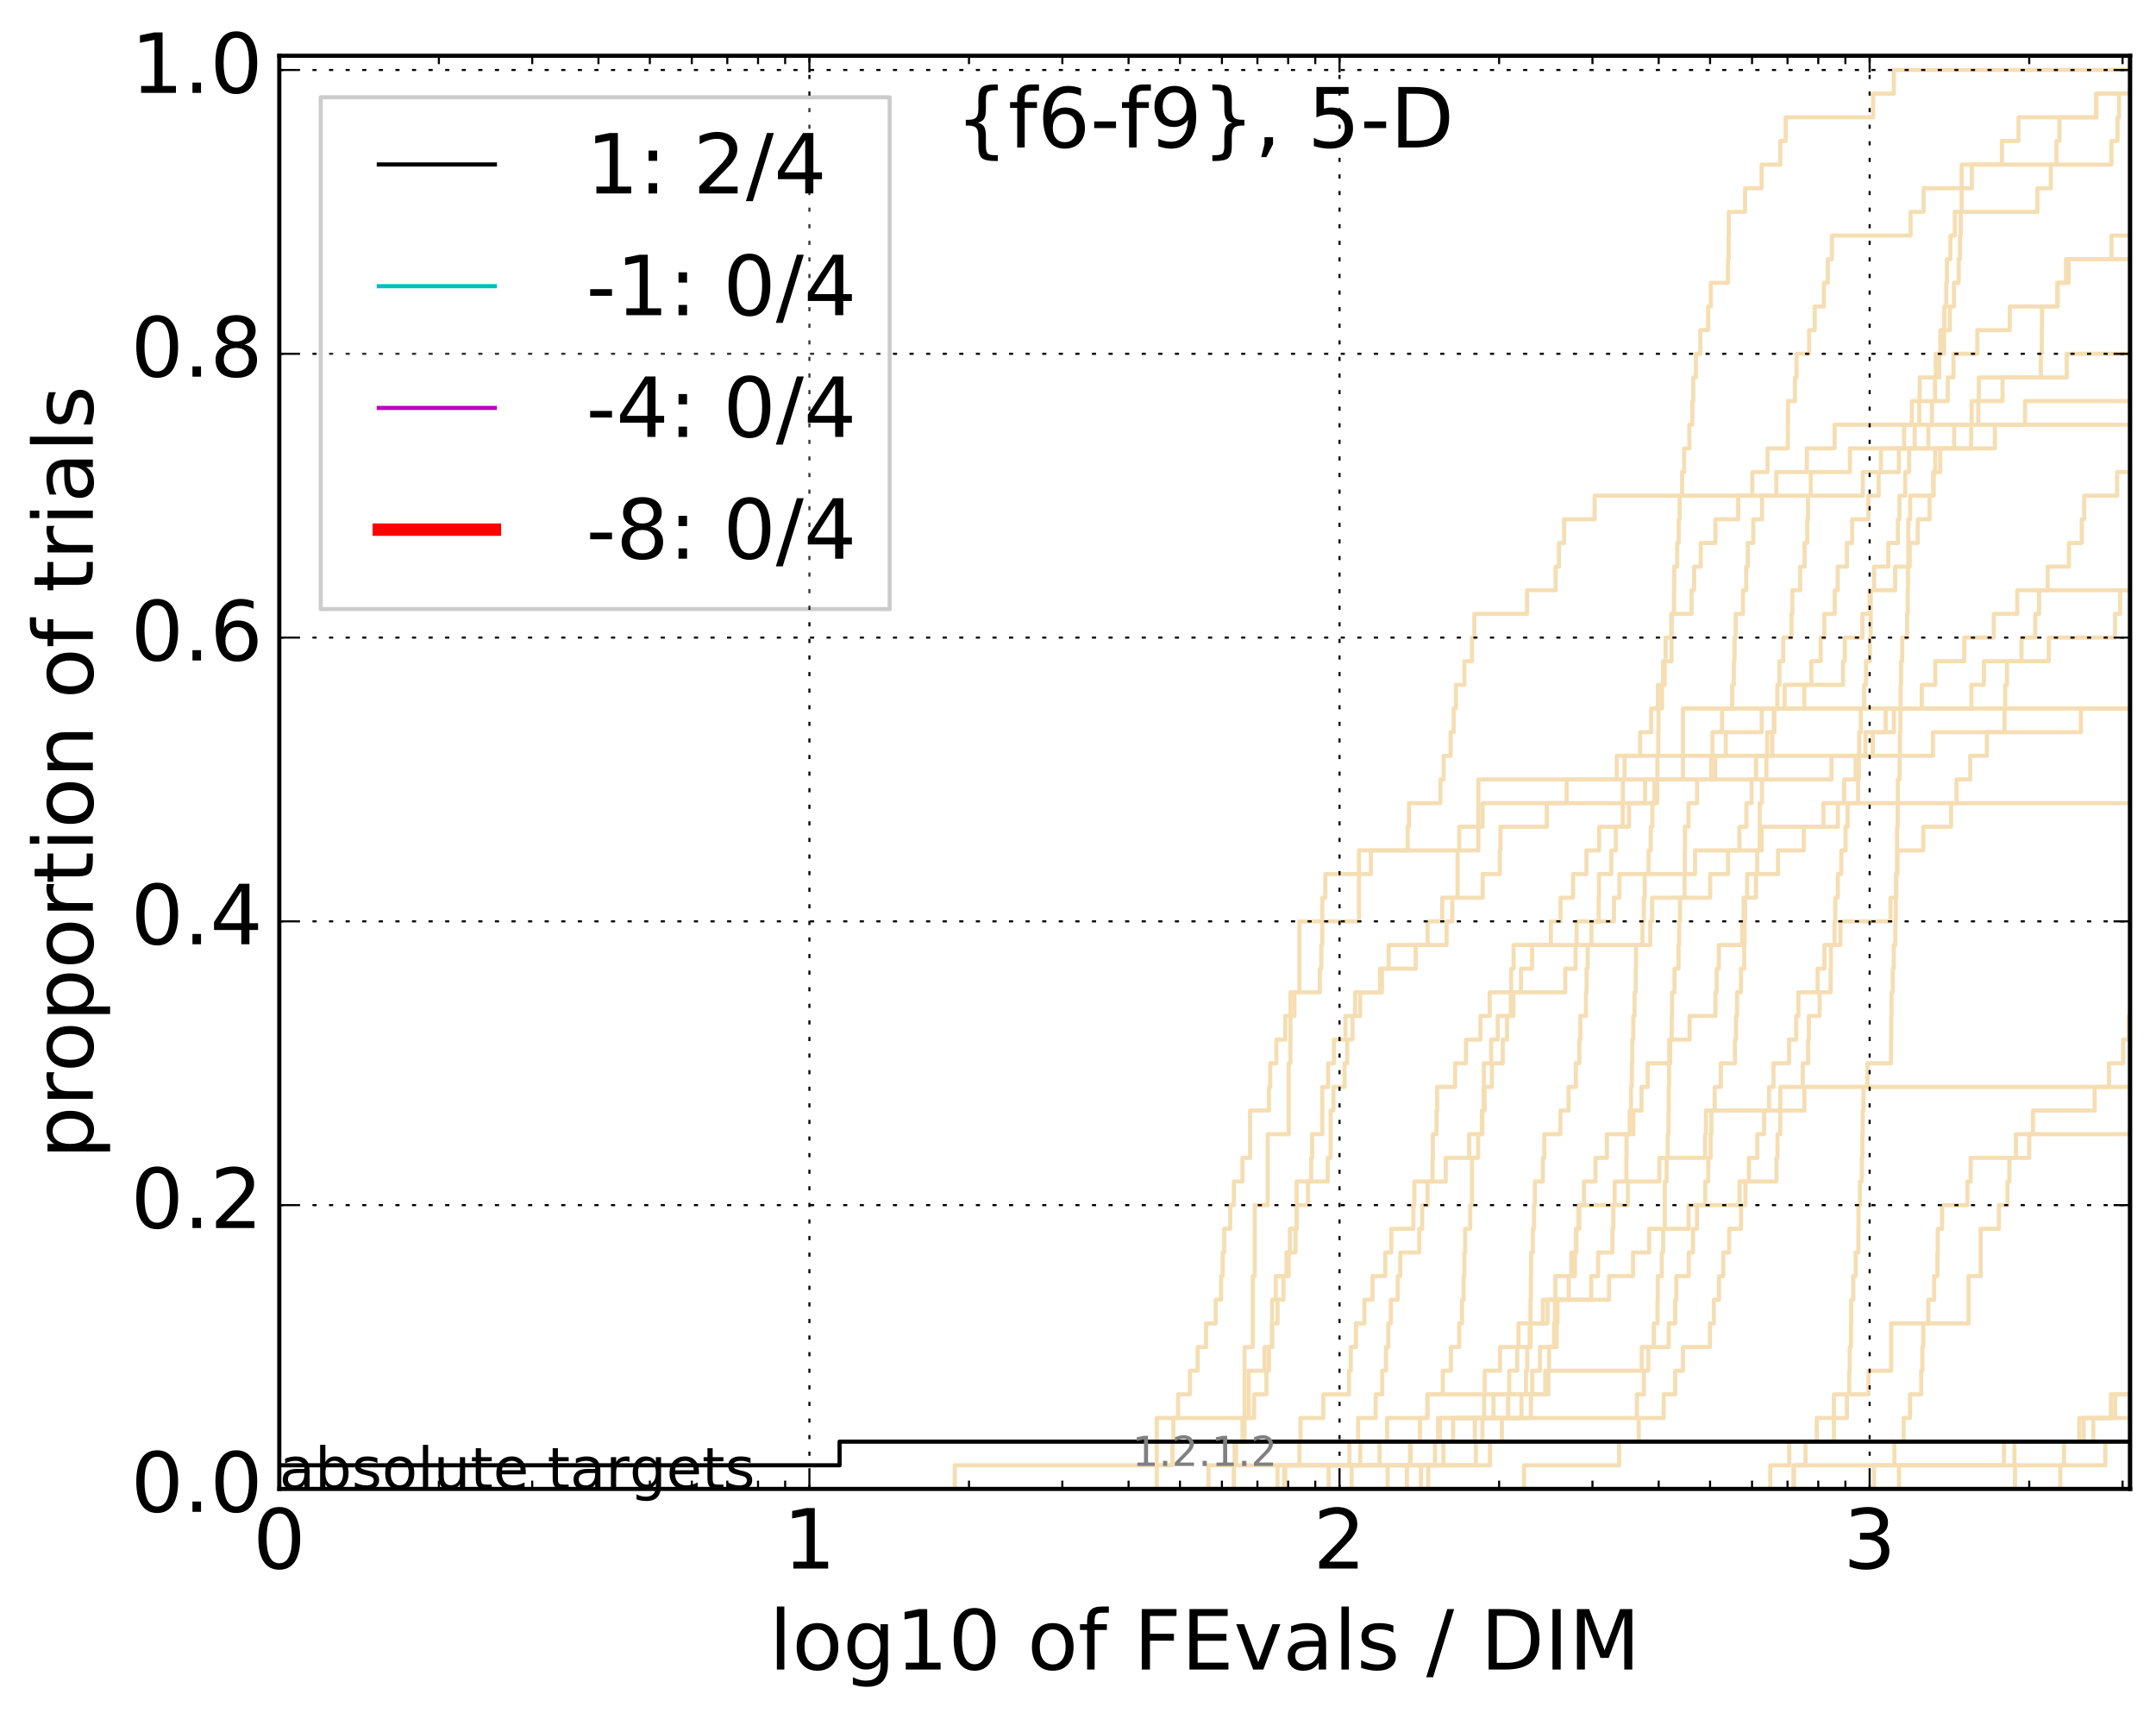 <?xml version="1.0" encoding="utf-8" standalone="no"?>
<!DOCTYPE svg PUBLIC "-//W3C//DTD SVG 1.1//EN"
  "http://www.w3.org/Graphics/SVG/1.1/DTD/svg11.dtd">
<!-- Created with matplotlib (http://matplotlib.org/) -->
<svg height="413pt" version="1.1" viewBox="0 0 520 413" width="520pt" xmlns="http://www.w3.org/2000/svg" xmlns:xlink="http://www.w3.org/1999/xlink">
 <defs>
  <style type="text/css">
*{stroke-linecap:butt;stroke-linejoin:round;stroke-miterlimit:100000;}
  </style>
 </defs>
 <g id="figure_1">
  <g id="patch_1">
   <path d="M 0 413.969 
L 520.962 413.969 
L 520.962 0 
L 0 0 
z
" style="fill:#ffffff;"/>
  </g>
  <g id="axes_1">
   <g id="patch_2">
    <path d="M 67.362 359.056 
L 513.763 359.056 
L 513.763 13.456 
L 67.362 13.456 
z
" style="fill:#ffffff;"/>
   </g>
   <g id="line2d_1">
    <path clip-path="url(#p4378e60219)" d="M 339.329 359.056 
L 339.329 353.353 
L 340.233 353.353 
L 340.233 347.65 
L 342.47 347.65 
L 342.47 341.947 
L 344.243 341.947 
L 344.243 336.244 
L 347.983 336.244 
L 347.983 330.541 
L 349.934 330.541 
L 349.934 324.839 
L 351.951 324.839 
L 351.951 319.136 
L 352.607 319.136 
L 352.607 313.433 
L 352.997 313.433 
L 352.997 307.73 
L 353.191 307.73 
L 353.191 302.027 
L 353.385 302.027 
L 353.385 296.324 
L 354.594 296.324 
L 354.594 290.621 
L 355.033 290.621 
L 355.033 284.918 
L 355.033 284.918 
L 355.033 279.215 
L 356.512 279.215 
L 356.512 273.512 
L 357.537 273.512 
L 357.537 267.809 
L 357.834 267.809 
L 357.834 262.106 
L 357.894 262.106 
L 357.894 256.403 
L 359.645 256.403 
L 359.645 250.7 
L 361.232 250.7 
L 361.232 244.997 
L 364.381 244.997 
L 364.381 239.294 
L 377.527 239.294 
L 377.527 233.591 
L 380.011 233.591 
L 380.011 227.888 
L 380.25 227.888 
L 380.25 222.185 
L 389.272 222.185 
L 389.272 216.482 
L 390.572 216.482 
L 390.572 210.779 
L 408.821 210.779 
L 408.821 205.076 
L 424.872 205.076 
L 424.872 199.373 
L 443.266 199.373 
L 443.266 193.67 
L 443.266 193.67 
L 443.266 193.67 
L 513.763 193.67 
" style="fill:none;stroke:#f5deb3;stroke-linecap:square;"/>
   </g>
   <g id="line2d_2">
    <path clip-path="url(#p4378e60219)" style="fill:none;stroke:#f5deb3;stroke-linecap:square;"/>
   </g>
   <g id="line2d_3">
    <path clip-path="url(#p4378e60219)" d="M 230.273 359.056 
L 230.273 353.353 
L 282.782 353.353 
L 282.782 347.65 
L 283.011 347.65 
L 283.011 341.947 
L 284.142 341.947 
L 284.142 336.244 
L 286.979 336.244 
L 286.979 330.541 
L 288.862 330.541 
L 288.862 324.839 
L 290.881 324.839 
L 290.881 319.136 
L 293.211 319.136 
L 293.211 313.433 
L 294.527 313.433 
L 294.527 307.73 
L 294.897 307.73 
L 294.897 302.027 
L 295.265 302.027 
L 295.265 296.324 
L 296.712 296.324 
L 296.712 290.621 
L 297.597 290.621 
L 297.597 284.918 
L 299.667 284.918 
L 299.667 279.215 
L 301.499 279.215 
L 301.499 273.512 
L 301.499 273.512 
L 301.499 267.809 
L 306.057 267.809 
L 306.057 262.106 
L 306.358 262.106 
L 306.358 256.403 
L 307.838 256.403 
L 307.838 250.7 
L 309.988 250.7 
L 309.988 244.997 
L 312.193 244.997 
L 312.193 239.294 
L 318.326 239.294 
L 318.326 233.591 
L 318.688 233.591 
L 318.688 227.888 
L 318.928 227.888 
L 318.928 222.185 
L 318.928 222.185 
L 318.928 216.482 
L 319.641 216.482 
L 319.641 210.779 
L 330.644 210.779 
L 330.644 205.076 
L 339.494 205.076 
L 339.494 199.373 
L 339.824 199.373 
L 339.824 193.67 
L 347.413 193.67 
L 347.413 187.967 
L 348.195 187.967 
L 348.195 182.264 
L 349.865 182.264 
L 349.865 176.561 
L 350.614 176.561 
L 350.614 170.858 
L 351.153 170.858 
L 351.153 165.155 
L 353.191 165.155 
L 353.191 159.452 
L 355.033 159.452 
L 355.033 153.749 
L 355.592 153.749 
L 355.592 148.046 
L 368.304 148.046 
L 368.304 142.343 
L 375.187 142.343 
L 375.187 136.641 
L 376.006 136.641 
L 376.006 130.938 
L 377.234 130.938 
L 377.234 125.235 
L 384.597 125.235 
L 384.597 119.532 
L 428.431 119.532 
L 428.431 113.829 
L 435.798 113.829 
L 435.798 108.126 
L 442.482 108.126 
L 442.482 102.423 
L 477.13 102.423 
L 477.13 96.72 
L 477.268 96.72 
L 477.268 91.017 
L 498.468 91.017 
L 498.468 85.314 
L 521.962 85.314 
" style="fill:none;stroke:#f5deb3;stroke-linecap:square;"/>
   </g>
   <g id="line2d_4">
    <path clip-path="url(#p4378e60219)" d="M 297.597 359.056 
L 297.597 353.353 
L 355.962 353.353 
L 355.962 347.65 
L 357.537 347.65 
L 357.537 341.947 
L 366.959 341.947 
L 366.959 336.244 
L 368.057 336.244 
L 368.057 330.541 
L 368.353 330.541 
L 368.353 324.839 
L 368.939 324.839 
L 368.939 319.136 
L 369.133 319.136 
L 369.133 313.433 
L 369.23 313.433 
L 369.23 307.73 
L 369.279 307.73 
L 369.279 302.027 
L 369.712 302.027 
L 369.712 296.324 
L 369.999 296.324 
L 369.999 290.621 
L 370.189 290.621 
L 370.189 284.918 
L 372.105 284.918 
L 372.105 279.215 
L 372.471 279.215 
L 372.471 273.512 
L 376.348 273.512 
L 376.348 267.809 
L 378.313 267.809 
L 378.313 262.106 
L 380.091 262.106 
L 380.091 256.403 
L 380.92 256.403 
L 380.92 250.7 
L 381.155 250.7 
L 381.155 244.997 
L 382.504 244.997 
L 382.504 239.294 
L 382.656 239.294 
L 382.656 233.591 
L 382.921 233.591 
L 382.921 227.888 
L 383.821 227.888 
L 383.821 222.185 
L 385.578 222.185 
L 385.578 216.482 
L 385.65 216.482 
L 385.65 210.779 
L 388.628 210.779 
L 388.628 205.076 
L 389.709 205.076 
L 389.709 199.373 
L 391.389 199.373 
L 391.389 193.67 
L 391.421 193.67 
L 391.421 187.967 
L 391.809 187.967 
L 391.809 182.264 
L 395.576 182.264 
L 395.576 176.561 
L 398.249 176.561 
L 398.249 170.858 
L 399.86 170.858 
L 399.86 165.155 
L 401.507 165.155 
L 401.507 159.452 
L 403.16 159.452 
L 403.16 153.749 
L 403.212 153.749 
L 403.212 148.046 
L 407.985 148.046 
L 407.985 142.343 
L 408.607 142.343 
L 408.607 136.641 
L 410.202 136.641 
L 410.202 130.938 
L 413.741 130.938 
L 413.741 125.235 
L 419.232 125.235 
L 419.232 119.532 
L 422.644 119.532 
L 422.644 113.829 
L 426.309 113.829 
L 426.309 108.126 
L 431.209 108.126 
L 431.209 102.423 
L 431.24 102.423 
L 431.24 96.72 
L 432.924 96.72 
L 432.924 91.017 
L 433.292 91.017 
L 433.292 85.314 
L 436.35 85.314 
L 436.35 79.611 
L 437.691 79.611 
L 437.691 73.908 
L 439.902 73.908 
L 439.902 68.205 
L 440.855 68.205 
L 440.855 62.502 
L 441.832 62.502 
L 441.832 56.799 
L 460.817 56.799 
L 460.817 51.096 
L 463.953 51.096 
L 463.953 45.393 
L 475.577 45.393 
L 475.577 39.69 
L 482.828 39.69 
L 482.828 33.987 
L 486.832 33.987 
L 486.832 28.284 
L 505.642 28.284 
L 505.642 22.581 
L 520.135 22.581 
L 520.135 16.878 
L 520.135 16.878 
" style="fill:none;stroke:#f5deb3;stroke-linecap:square;"/>
   </g>
   <g id="line2d_5">
    <path clip-path="url(#p4378e60219)" d="M 367.561 359.056 
L 367.561 353.353 
L 390.506 353.353 
L 390.506 347.65 
L 395.244 347.65 
L 395.244 341.947 
L 401.263 341.947 
L 401.263 336.244 
L 404.045 336.244 
L 404.045 330.541 
L 405.925 330.541 
L 405.925 324.839 
L 412.424 324.839 
L 412.424 319.136 
L 413.349 319.136 
L 413.349 313.433 
L 414.602 313.433 
L 414.602 307.73 
L 415.639 307.73 
L 415.639 302.027 
L 417.047 302.027 
L 417.047 296.324 
L 419.897 296.324 
L 419.897 290.621 
L 420.974 290.621 
L 420.974 284.918 
L 421.806 284.918 
L 421.806 279.215 
L 423.85 279.215 
L 423.85 273.512 
L 425.472 273.512 
L 425.472 267.809 
L 426.672 267.809 
L 426.672 262.106 
L 427.744 262.106 
L 427.744 256.403 
L 431.493 256.403 
L 431.493 250.7 
L 433.231 250.7 
L 433.231 244.997 
L 433.763 244.997 
L 433.763 239.294 
L 438.377 239.294 
L 438.377 233.591 
L 440.023 233.591 
L 440.023 227.888 
L 443.887 227.888 
L 443.887 222.185 
L 455.964 222.185 
L 455.964 216.482 
L 457.287 216.482 
L 457.287 210.779 
L 457.662 210.779 
L 457.662 205.076 
L 463.865 205.076 
L 463.865 199.373 
L 470.578 199.373 
L 470.578 193.67 
L 471.88 193.67 
L 471.88 187.967 
L 475.191 187.967 
L 475.191 182.264 
L 479.211 182.264 
L 479.211 176.561 
L 483.474 176.561 
L 483.474 170.858 
L 483.635 170.858 
L 483.635 165.155 
L 484.052 165.155 
L 484.052 159.452 
L 487.56 159.452 
L 487.56 153.749 
L 490.881 153.749 
L 490.881 148.046 
L 491.804 148.046 
L 491.804 142.343 
L 493.861 142.343 
L 493.861 136.641 
L 498.999 136.641 
L 498.999 130.938 
L 502.111 130.938 
L 502.111 125.235 
L 502.674 125.235 
L 502.674 119.532 
L 510.612 119.532 
L 510.612 113.829 
L 521.962 113.829 
" style="fill:none;stroke:#f5deb3;stroke-linecap:square;"/>
   </g>
   <g id="line2d_6"/>
   <g id="line2d_7">
    <path clip-path="url(#p4378e60219)" d="M 344.47 359.056 
L 344.47 353.353 
L 348.125 353.353 
L 348.125 347.65 
L 350.479 347.65 
L 350.479 341.947 
L 394.788 341.947 
L 394.788 336.244 
L 396.471 336.244 
L 396.471 330.541 
L 397.557 330.541 
L 397.557 324.839 
L 398.877 324.839 
L 398.877 319.136 
L 399.777 319.136 
L 399.777 313.433 
L 399.833 313.433 
L 399.833 307.73 
L 400.8 307.73 
L 400.8 302.027 
L 401.127 302.027 
L 401.127 296.324 
L 401.534 296.324 
L 401.534 290.621 
L 401.534 290.621 
L 401.534 284.918 
L 401.965 284.918 
L 401.965 279.215 
L 402.233 279.215 
L 402.233 273.512 
L 402.42 273.512 
L 402.42 267.809 
L 402.473 267.809 
L 402.473 262.106 
L 402.552 262.106 
L 402.552 256.403 
L 402.817 256.403 
L 402.817 250.7 
L 403.186 250.7 
L 403.186 244.997 
L 403.291 244.997 
L 403.291 239.294 
L 403.864 239.294 
L 403.864 233.591 
L 404.84 233.591 
L 404.84 227.888 
L 404.993 227.888 
L 404.993 222.185 
L 405.196 222.185 
L 405.196 216.482 
L 406.298 216.482 
L 406.298 210.779 
L 406.348 210.779 
L 406.348 205.076 
L 406.398 205.076 
L 406.398 199.373 
L 407.258 199.373 
L 407.258 193.67 
L 409.316 193.67 
L 409.316 187.967 
L 412.712 187.967 
L 412.712 182.264 
L 413.02 182.264 
L 413.02 176.561 
L 415.345 176.561 
L 415.345 170.858 
L 417.758 170.858 
L 417.758 165.155 
L 418.181 165.155 
L 418.181 159.452 
L 418.341 159.452 
L 418.341 153.749 
L 418.62 153.749 
L 418.62 148.046 
L 420.38 148.046 
L 420.38 142.343 
L 421.164 142.343 
L 421.164 136.641 
L 421.542 136.641 
L 421.542 130.938 
L 422.865 130.938 
L 422.865 125.235 
L 424.978 125.235 
L 424.978 119.532 
L 449.289 119.532 
L 449.289 113.829 
L 453.654 113.829 
L 453.654 108.126 
L 459.253 108.126 
L 459.253 102.423 
L 461.105 102.423 
L 461.105 96.72 
L 469.777 96.72 
L 469.777 91.017 
L 471.144 91.017 
L 471.144 85.314 
L 476.908 85.314 
L 476.908 79.611 
L 484.721 79.611 
L 484.721 73.908 
L 496.294 73.908 
L 496.294 68.205 
L 498.298 68.205 
L 498.298 62.502 
L 509.273 62.502 
L 509.273 56.799 
L 521.47 56.799 
L 521.47 51.096 
L 521.962 51.096 
" style="fill:none;stroke:#f5deb3;stroke-linecap:square;"/>
   </g>
   <g id="line2d_8">
    <path clip-path="url(#p4378e60219)" d="M 521.314 359.056 
L 521.314 353.353 
L 521.551 353.353 
L 521.551 347.65 
L 521.962 347.65 
" style="fill:none;stroke:#f5deb3;stroke-linecap:square;"/>
   </g>
   <g id="line2d_9">
    <path clip-path="url(#p4378e60219)" d="M 308.13 359.056 
L 308.13 353.353 
L 332.737 353.353 
L 332.737 347.65 
L 346.836 347.65 
L 346.836 341.947 
L 369.23 341.947 
L 369.23 336.244 
L 372.699 336.244 
L 372.699 330.541 
L 373.6 330.541 
L 373.6 324.839 
L 374.795 324.839 
L 374.795 319.136 
L 375.013 319.136 
L 375.013 313.433 
L 383.784 313.433 
L 383.784 307.73 
L 385.434 307.73 
L 385.434 302.027 
L 388.9 302.027 
L 388.9 296.324 
L 389.103 296.324 
L 389.103 290.621 
L 389.44 290.621 
L 389.44 284.918 
L 392.258 284.918 
L 392.258 279.215 
L 392.29 279.215 
L 392.29 273.512 
L 393.051 273.512 
L 393.051 267.809 
L 393.365 267.809 
L 393.365 262.106 
L 393.584 262.106 
L 393.584 256.403 
L 393.678 256.403 
L 393.678 250.7 
L 393.926 250.7 
L 393.926 244.997 
L 394.236 244.997 
L 394.236 239.294 
L 394.512 239.294 
L 394.512 233.591 
L 394.574 233.591 
L 394.574 227.888 
L 396.145 227.888 
L 396.145 222.185 
L 396.471 222.185 
L 396.471 216.482 
L 396.678 216.482 
L 396.678 210.779 
L 397.615 210.779 
L 397.615 205.076 
L 398.134 205.076 
L 398.134 199.373 
L 398.535 199.373 
L 398.535 193.67 
L 399.693 193.67 
L 399.693 187.967 
L 399.749 187.967 
L 399.749 182.264 
L 399.944 182.264 
L 399.944 176.561 
L 400 176.561 
L 400 170.858 
L 400.854 170.858 
L 400.854 165.155 
L 401.1 165.155 
L 401.1 159.452 
L 401.723 159.452 
L 401.723 153.749 
L 403.081 153.749 
L 403.081 148.046 
L 403.76 148.046 
L 403.76 142.343 
L 403.812 142.343 
L 403.812 136.641 
L 404.508 136.641 
L 404.508 130.938 
L 404.891 130.938 
L 404.891 125.235 
L 405.12 125.235 
L 405.12 119.532 
L 405.7 119.532 
L 405.7 113.829 
L 406.199 113.829 
L 406.199 108.126 
L 407.452 108.126 
L 407.452 102.423 
L 408.177 102.423 
L 408.177 96.72 
L 408.392 96.72 
L 408.392 91.017 
L 409.034 91.017 
L 409.034 85.314 
L 410.086 85.314 
L 410.086 79.611 
L 411.977 79.611 
L 411.977 73.908 
L 412.623 73.908 
L 412.623 68.205 
L 416.781 68.205 
L 416.781 62.502 
L 416.925 62.502 
L 416.925 56.799 
L 416.965 56.799 
L 416.965 51.096 
L 420.878 51.096 
L 420.878 45.393 
L 424.872 45.393 
L 424.872 39.69 
L 429.389 39.69 
L 429.389 33.987 
L 430.683 33.987 
L 430.683 28.284 
L 451.794 28.284 
L 451.794 22.581 
L 456.76 22.581 
L 456.76 16.878 
L 456.76 16.878 
L 456.76 16.878 
L 513.763 16.878 
" style="fill:none;stroke:#f5deb3;stroke-linecap:square;"/>
   </g>
   <g id="line2d_10">
    <path clip-path="url(#p4378e60219)" d="M 486 359.056 
L 486 353.353 
L 507.781 353.353 
L 507.781 347.65 
L 517.486 347.65 
L 517.486 341.947 
L 521.962 341.947 
" style="fill:none;stroke:#f5deb3;stroke-linecap:square;"/>
   </g>
   <g id="line2d_11">
    <path clip-path="url(#p4378e60219)" d="M 309.988 359.056 
L 309.988 353.353 
L 359.357 353.353 
L 359.357 347.65 
L 362.229 347.65 
L 362.229 341.947 
L 363.744 341.947 
L 363.744 336.244 
L 369.568 336.244 
L 369.568 330.541 
L 371.412 330.541 
L 371.412 324.839 
L 375.447 324.839 
L 375.447 319.136 
L 375.663 319.136 
L 375.663 313.433 
L 378.354 313.433 
L 378.354 307.73 
L 378.966 307.73 
L 378.966 302.027 
L 380.21 302.027 
L 380.21 296.324 
L 380.92 296.324 
L 380.92 290.621 
L 392.609 290.621 
L 392.609 284.918 
L 400.221 284.918 
L 400.221 279.215 
L 411.256 279.215 
L 411.256 273.512 
L 411.437 273.512 
L 411.437 267.809 
L 435.197 267.809 
L 435.197 262.106 
L 521.962 262.106 
" style="fill:none;stroke:#f5deb3;stroke-linecap:square;"/>
   </g>
   <g id="line2d_12">
    <path clip-path="url(#p4378e60219)" d="M 291.473 359.056 
L 291.473 353.353 
L 298.122 353.353 
L 298.122 347.65 
L 300.173 347.65 
L 300.173 341.947 
L 301.17 341.947 
L 301.17 336.244 
L 301.17 336.244 
L 301.17 330.541 
L 304.99 330.541 
L 304.99 324.839 
L 306.806 324.839 
L 306.806 319.136 
L 306.806 319.136 
L 306.806 313.433 
L 307.692 313.433 
L 307.692 307.73 
L 310.269 307.73 
L 310.269 302.027 
L 311.102 302.027 
L 311.102 296.324 
L 312.731 296.324 
L 312.731 290.621 
L 312.731 290.621 
L 312.731 284.918 
L 320.229 284.918 
L 320.229 279.215 
L 320.926 279.215 
L 320.926 273.512 
L 320.926 273.512 
L 320.926 267.809 
L 321.614 267.809 
L 321.614 262.106 
L 324.286 262.106 
L 324.286 256.403 
L 324.934 256.403 
L 324.934 250.7 
L 326.208 250.7 
L 326.208 244.997 
L 328.066 244.997 
L 328.066 239.294 
L 333.294 239.294 
L 333.294 233.591 
L 334.932 233.591 
L 334.932 227.888 
L 344.319 227.888 
L 344.319 222.185 
L 347.841 222.185 
L 347.841 216.482 
L 351.553 216.482 
L 351.553 210.779 
L 351.553 210.779 
L 351.553 205.076 
L 351.951 205.076 
L 351.951 199.373 
L 357.596 199.373 
L 357.596 193.67 
L 399.018 193.67 
L 399.018 187.967 
L 413.698 187.967 
L 413.698 182.264 
L 466.208 182.264 
L 466.208 176.561 
L 501.89 176.561 
L 501.89 170.858 
L 521.962 170.858 
" style="fill:none;stroke:#f5deb3;stroke-linecap:square;"/>
   </g>
   <g id="line2d_13">
    <path clip-path="url(#p4378e60219)" d="M 426.963 359.056 
L 426.963 353.353 
L 431.54 353.353 
L 431.54 347.65 
L 442.314 347.65 
L 442.314 341.947 
L 442.314 341.947 
L 442.314 336.244 
L 450.668 336.244 
L 450.668 330.541 
L 456.136 330.541 
L 456.136 324.839 
L 456.136 324.839 
L 456.136 319.136 
L 474.802 319.136 
L 474.802 313.433 
L 474.802 313.433 
L 474.802 307.73 
L 477.702 307.73 
L 477.702 302.027 
L 477.702 302.027 
L 477.702 296.324 
L 482.117 296.324 
L 482.117 290.621 
L 484.181 290.621 
L 484.181 284.918 
L 484.63 284.918 
L 484.63 279.215 
L 489.429 279.215 
L 489.429 273.512 
L 489.429 273.512 
L 489.429 273.512 
L 513.763 273.512 
" style="fill:none;stroke:#f5deb3;stroke-linecap:square;"/>
   </g>
   <g id="line2d_14">
    <path clip-path="url(#p4378e60219)" d="M 334.663 359.056 
L 334.663 353.353 
L 340.07 353.353 
L 340.07 347.65 
L 355.716 347.65 
L 355.716 341.947 
L 360.217 341.947 
L 360.217 336.244 
L 364.01 336.244 
L 364.01 330.541 
L 365.942 330.541 
L 365.942 324.839 
L 369.182 324.839 
L 369.182 319.136 
L 373.242 319.136 
L 373.242 313.433 
L 375.143 313.433 
L 375.143 307.73 
L 379.852 307.73 
L 379.852 302.027 
L 380.091 302.027 
L 380.091 296.324 
L 380.724 296.324 
L 380.724 290.621 
L 382.045 290.621 
L 382.045 284.918 
L 384.816 284.918 
L 384.816 279.215 
L 387.56 279.215 
L 387.56 273.512 
L 393.957 273.512 
L 393.957 267.809 
L 395.906 267.809 
L 395.906 262.106 
L 397.411 262.106 
L 397.411 256.403 
L 402.605 256.403 
L 402.605 250.7 
L 407.501 250.7 
L 407.501 244.997 
L 413.741 244.997 
L 413.741 239.294 
L 414.044 239.294 
L 414.044 233.591 
L 414.56 233.591 
L 414.56 227.888 
L 420.187 227.888 
L 420.187 222.185 
L 420.534 222.185 
L 420.534 216.482 
L 421.391 216.482 
L 421.391 210.779 
L 428.83 210.779 
L 428.83 205.076 
L 435.064 205.076 
L 435.064 199.373 
L 439.78 199.373 
L 439.78 193.67 
L 444.8 193.67 
L 444.8 187.967 
L 447.558 187.967 
L 447.558 182.264 
L 451.685 182.264 
L 451.685 176.561 
L 454.795 176.561 
L 454.795 170.858 
L 463.503 170.858 
L 463.503 165.155 
L 466.77 165.155 
L 466.77 159.452 
L 473.752 159.452 
L 473.752 153.749 
L 480.874 153.749 
L 480.874 148.046 
L 486.54 148.046 
L 486.54 142.343 
L 521.962 142.343 
" style="fill:none;stroke:#f5deb3;stroke-linecap:square;"/>
   </g>
   <g id="line2d_15">
    <path clip-path="url(#p4378e60219)" style="fill:none;stroke:#f5deb3;stroke-linecap:square;"/>
   </g>
   <g id="line2d_16">
    <path clip-path="url(#p4378e60219)" d="M 517.61 359.056 
L 517.61 353.353 
L 518.94 353.353 
L 518.94 347.65 
L 521.962 347.65 
" style="fill:none;stroke:#f5deb3;stroke-linecap:square;"/>
   </g>
   <g id="line2d_17">
    <path clip-path="url(#p4378e60219)" d="M 432.57 359.056 
L 432.57 353.353 
L 456.909 353.353 
L 456.909 347.65 
L 459.128 347.65 
L 459.128 341.947 
L 460.669 341.947 
L 460.669 336.244 
L 463.37 336.244 
L 463.37 330.541 
L 463.644 330.541 
L 463.644 324.839 
L 463.865 324.839 
L 463.865 319.136 
L 465.092 319.136 
L 465.092 313.433 
L 466.485 313.433 
L 466.485 307.73 
L 467.285 307.73 
L 467.285 302.027 
L 467.368 302.027 
L 467.368 296.324 
L 468.407 296.324 
L 468.407 290.621 
L 474.505 290.621 
L 474.505 284.918 
L 475.299 284.918 
L 475.299 279.215 
L 486.218 279.215 
L 486.218 273.512 
L 490.338 273.512 
L 490.338 267.809 
L 505.196 267.809 
L 505.196 262.106 
L 508.664 262.106 
L 508.664 256.403 
L 512.086 256.403 
L 512.086 250.7 
L 513.407 250.7 
L 513.407 244.997 
L 513.934 244.997 
L 513.934 239.294 
L 514.368 239.294 
L 514.368 233.591 
L 514.753 233.591 
L 514.753 227.888 
L 516.611 227.888 
L 516.611 222.185 
L 517.028 222.185 
L 517.028 216.482 
L 517.069 216.482 
L 517.069 210.779 
L 517.254 210.779 
L 517.254 205.076 
L 518.813 205.076 
L 518.813 199.373 
L 519.673 199.373 
L 519.673 193.67 
L 520.02 193.67 
L 520.02 187.967 
L 520.621 187.967 
L 520.621 182.264 
L 521.173 182.264 
L 521.173 176.561 
L 521.357 176.561 
L 521.357 170.858 
L 521.962 170.858 
" style="fill:none;stroke:#f5deb3;stroke-linecap:square;"/>
   </g>
   <g id="line2d_18">
    <path clip-path="url(#p4378e60219)" d="M 297.597 359.056 
L 297.597 353.353 
L 297.773 353.353 
L 297.773 347.65 
L 299.667 347.65 
L 299.667 341.947 
L 302.473 341.947 
L 302.473 336.244 
L 305.45 336.244 
L 305.45 330.541 
L 306.057 330.541 
L 306.057 324.839 
L 306.806 324.839 
L 306.806 319.136 
L 308.13 319.136 
L 308.13 313.433 
L 309.565 313.433 
L 309.565 307.73 
L 310.825 307.73 
L 310.825 302.027 
L 312.463 302.027 
L 312.463 296.324 
L 312.731 296.324 
L 312.731 290.621 
L 315.472 290.621 
L 315.472 284.918 
L 316.231 284.918 
L 316.231 279.215 
L 316.482 279.215 
L 316.482 273.512 
L 318.928 273.512 
L 318.928 267.809 
L 318.928 267.809 
L 318.928 262.106 
L 320.346 262.106 
L 320.346 256.403 
L 321.728 256.403 
L 321.728 250.7 
L 324.503 250.7 
L 324.503 244.997 
L 326.834 244.997 
L 326.834 239.294 
L 332.83 239.294 
L 332.83 233.591 
L 341.443 233.591 
L 341.443 227.888 
L 348.897 227.888 
L 348.897 222.185 
L 350.275 222.185 
L 350.275 216.482 
L 357.596 216.482 
L 357.596 210.779 
L 361.733 210.779 
L 361.733 205.076 
L 361.898 205.076 
L 361.898 199.373 
L 373.061 199.373 
L 373.061 193.67 
L 377.859 193.67 
L 377.859 187.967 
L 389.942 187.967 
L 389.942 182.264 
L 416.244 182.264 
L 416.244 176.561 
L 424.907 176.561 
L 424.907 170.858 
L 435.167 170.858 
L 435.167 165.155 
L 436.867 165.155 
L 436.867 159.452 
L 439.124 159.452 
L 439.124 153.749 
L 440.01 153.749 
L 440.01 148.046 
L 442.521 148.046 
L 442.521 142.343 
L 443.24 142.343 
L 443.24 136.641 
L 445.453 136.641 
L 445.453 130.938 
L 446.714 130.938 
L 446.714 125.235 
L 450.645 125.235 
L 450.645 119.532 
L 453.113 119.532 
L 453.113 113.829 
L 457.996 113.829 
L 457.996 108.126 
L 481.152 108.126 
L 481.152 102.423 
L 481.152 102.423 
L 481.152 102.423 
L 513.763 102.423 
" style="fill:none;stroke:#f5deb3;stroke-linecap:square;"/>
   </g>
   <g id="line2d_19">
    <path clip-path="url(#p4378e60219)" d="M 496.923 359.056 
L 496.923 357.155 
L 496.923 357.155 
L 496.923 357.155 
L 496.923 355.254 
L 496.923 355.254 
L 496.923 355.254 
L 496.923 353.353 
L 497.804 353.353 
L 497.804 347.65 
L 502.551 347.65 
L 502.551 341.947 
L 509.125 341.947 
L 509.125 336.244 
L 513.923 336.244 
L 513.923 330.541 
L 516.852 330.541 
L 516.852 324.839 
L 517.156 324.839 
L 517.16 313.433 
L 518.185 313.433 
L 518.185 307.73 
L 518.462 307.73 
L 518.462 302.027 
L 520.224 302.027 
L 520.224 296.324 
L 521.962 296.324 
L 521.962 296.324 
" style="fill:none;stroke:#f5deb3;stroke-linecap:square;"/>
   </g>
   <g id="line2d_20">
    <path clip-path="url(#p4378e60219)" d="M 320.462 359.056 
L 320.462 353.353 
L 325.468 353.353 
L 325.468 347.65 
L 327.556 347.65 
L 327.556 341.947 
L 331.795 341.947 
L 331.795 336.244 
L 333.386 336.244 
L 333.386 330.541 
L 334.301 330.541 
L 334.301 324.839 
L 334.843 324.839 
L 334.843 319.136 
L 335.468 319.136 
L 335.468 313.433 
L 337.131 313.433 
L 337.131 307.73 
L 337.731 307.73 
L 337.731 302.027 
L 342.313 302.027 
L 342.313 296.324 
L 343.016 296.324 
L 343.016 290.621 
L 344.319 290.621 
L 344.319 284.918 
L 345.518 284.918 
L 345.518 279.215 
L 345.592 279.215 
L 345.592 273.512 
L 346.473 273.512 
L 346.473 267.809 
L 346.619 267.809 
L 346.619 262.106 
L 350.951 262.106 
L 350.951 256.403 
L 353.577 256.403 
L 353.577 250.7 
L 357.057 250.7 
L 357.057 244.997 
L 359.299 244.997 
L 359.299 239.294 
L 364.487 239.294 
L 364.487 233.591 
L 365.063 233.591 
L 365.063 227.888 
L 374.046 227.888 
L 374.046 222.185 
L 376.39 222.185 
L 376.39 216.482 
L 379.411 216.482 
L 379.411 210.779 
L 382.618 210.779 
L 382.618 205.076 
L 385.686 205.076 
L 385.686 199.373 
L 392.894 199.373 
L 392.894 193.67 
L 396.767 193.67 
L 396.767 187.967 
L 441.727 187.967 
L 441.727 182.264 
L 449.926 182.264 
L 449.926 176.561 
L 456.78 176.561 
L 456.78 170.858 
L 475.47 170.858 
L 475.47 165.155 
L 478.479 165.155 
L 478.479 159.452 
L 494.137 159.452 
L 494.137 153.749 
L 510.117 153.749 
L 510.117 148.046 
L 511.354 148.046 
L 511.354 142.343 
L 514.319 142.343 
L 514.319 136.641 
L 521.962 136.641 
" style="fill:none;stroke:#f5deb3;stroke-linecap:square;"/>
   </g>
   <g id="line2d_21"/>
   <g id="line2d_22">
    <path clip-path="url(#p4378e60219)" d="M 309.706 359.056 
L 309.706 353.353 
L 313.396 353.353 
L 313.396 347.65 
L 313.66 347.65 
L 313.66 341.947 
L 319.167 341.947 
L 319.167 336.244 
L 325.362 336.244 
L 325.362 330.541 
L 325.787 330.541 
L 325.787 324.839 
L 327.041 324.839 
L 327.041 319.136 
L 329.072 319.136 
L 329.072 313.433 
L 331.031 313.433 
L 331.031 307.73 
L 334.119 307.73 
L 334.119 302.027 
L 335.557 302.027 
L 335.557 296.324 
L 340.881 296.324 
L 340.881 290.621 
L 341.123 290.621 
L 341.123 284.918 
L 348.688 284.918 
L 348.688 279.215 
L 354.342 279.215 
L 354.342 273.512 
L 357.417 273.512 
L 357.417 267.809 
L 358.071 267.809 
L 358.071 262.106 
L 359.818 262.106 
L 359.818 256.403 
L 362.448 256.403 
L 362.448 250.7 
L 363.476 250.7 
L 363.476 244.997 
L 365.011 244.997 
L 365.011 239.294 
L 366.859 239.294 
L 366.859 233.591 
L 369.52 233.591 
L 369.52 227.888 
L 398.019 227.888 
L 398.019 222.185 
L 398.478 222.185 
L 398.478 216.482 
L 412.468 216.482 
L 412.468 210.779 
L 416.76 210.779 
L 416.76 205.076 
L 419.526 205.076 
L 419.526 199.373 
L 421.202 199.373 
L 421.202 193.67 
L 422.477 193.67 
L 422.477 187.967 
L 423.542 187.967 
L 423.542 182.264 
L 426.223 182.264 
L 426.223 176.561 
L 427.98 176.561 
L 427.98 170.858 
L 430.443 170.858 
L 430.443 165.155 
L 444.539 165.155 
L 444.539 159.452 
L 444.924 159.452 
L 444.924 153.749 
L 449.186 153.749 
L 449.186 148.046 
L 450.935 148.046 
L 450.935 142.343 
L 457.089 142.343 
L 457.089 136.641 
L 460.585 136.641 
L 460.585 130.938 
L 462.547 130.938 
L 462.547 125.235 
L 465.392 125.235 
L 465.392 119.532 
L 466.401 119.532 
L 466.401 113.829 
L 467.951 113.829 
L 467.951 108.126 
L 471.313 108.126 
L 471.313 102.423 
L 488.409 102.423 
L 488.409 96.72 
L 521.962 96.72 
" style="fill:none;stroke:#f5deb3;stroke-linecap:square;"/>
   </g>
   <g id="line2d_23">
    <path clip-path="url(#p4378e60219)" d="M 458.015 359.056 
L 458.015 353.353 
L 483.338 353.353 
L 483.338 347.65 
L 504.886 347.65 
L 504.886 341.947 
L 513.669 341.947 
L 513.669 336.244 
L 514.091 336.244 
L 514.091 330.541 
L 514.389 330.541 
L 514.389 324.839 
L 514.594 324.839 
L 514.594 319.136 
L 514.795 319.136 
L 514.795 313.433 
L 515.913 313.433 
L 515.913 307.73 
L 516.635 307.73 
L 516.635 302.027 
L 517.042 302.027 
L 517.042 296.324 
L 517.445 296.324 
L 517.445 290.621 
L 518.574 290.621 
L 518.574 284.918 
L 519.676 284.918 
L 519.676 279.215 
L 519.86 279.215 
L 519.86 273.512 
L 520.77 273.512 
L 520.77 267.809 
L 521.935 267.809 
L 521.935 262.106 
L 521.962 262.106 
" style="fill:none;stroke:#f5deb3;stroke-linecap:square;"/>
   </g>
   <g id="line2d_24">
    <path clip-path="url(#p4378e60219)" d="M 342.705 359.056 
L 342.705 353.353 
L 346.108 353.353 
L 346.108 347.65 
L 347.269 347.65 
L 347.269 341.947 
L 357.953 341.947 
L 357.953 336.244 
L 358.071 336.244 
L 358.071 330.541 
L 361.788 330.541 
L 361.788 324.839 
L 366.249 324.839 
L 366.249 319.136 
L 372.105 319.136 
L 372.105 313.433 
L 388.079 313.433 
L 388.079 307.73 
L 393.864 307.73 
L 393.864 302.027 
L 397.759 302.027 
L 397.759 296.324 
L 407.282 296.324 
L 407.282 290.621 
L 419.546 290.621 
L 419.546 284.918 
L 428.465 284.918 
L 428.465 279.215 
L 428.714 279.215 
L 428.714 273.512 
L 429.373 273.512 
L 429.373 267.809 
L 429.405 267.809 
L 429.405 262.106 
L 434.812 262.106 
L 434.812 256.403 
L 436.103 256.403 
L 436.103 250.7 
L 436.277 250.7 
L 436.277 244.997 
L 438.862 244.997 
L 438.862 239.294 
L 441.53 239.294 
L 441.53 233.591 
L 441.596 233.591 
L 441.596 227.888 
L 442.469 227.888 
L 442.469 222.185 
L 442.65 222.185 
L 442.65 216.482 
L 443.266 216.482 
L 443.266 210.779 
L 444.101 210.779 
L 444.101 205.076 
L 445.134 205.076 
L 445.134 199.373 
L 445.625 199.373 
L 445.625 193.67 
L 448.145 193.67 
L 448.145 187.967 
L 448.331 187.967 
L 448.331 182.264 
L 448.413 182.264 
L 448.413 176.561 
L 448.807 176.561 
L 448.807 170.858 
L 449.597 170.858 
L 449.597 165.155 
L 450.062 165.155 
L 450.062 159.452 
L 450.99 159.452 
L 450.99 153.749 
L 451.178 153.749 
L 451.178 148.046 
L 451.201 148.046 
L 451.201 142.343 
L 452.013 142.343 
L 452.013 136.641 
L 455.434 136.641 
L 455.434 130.938 
L 457.751 130.938 
L 457.751 125.235 
L 458.132 125.235 
L 458.132 119.532 
L 459.51 119.532 
L 459.51 113.829 
L 460.454 113.829 
L 460.454 108.126 
L 461.785 108.126 
L 461.785 102.423 
L 462.906 102.423 
L 462.906 96.72 
L 463.005 96.72 
L 463.005 91.017 
L 467.738 91.017 
L 467.738 85.314 
L 468.908 85.314 
L 468.908 79.611 
L 470.296 79.611 
L 470.296 73.908 
L 471.275 73.908 
L 471.275 68.205 
L 472.403 68.205 
L 472.403 62.502 
L 472.726 62.502 
L 472.726 56.799 
L 472.906 56.799 
L 472.906 51.096 
L 473.108 51.096 
L 473.108 45.393 
L 473.123 45.393 
L 473.123 39.69 
L 509.261 39.69 
L 509.261 33.987 
L 510.718 33.987 
L 510.718 28.284 
L 511.103 28.284 
L 511.103 22.581 
L 521.962 22.581 
" style="fill:none;stroke:#f5deb3;stroke-linecap:square;"/>
   </g>
   <g id="line2d_25">
    <path clip-path="url(#p4378e60219)" style="fill:none;stroke:#f5deb3;stroke-linecap:square;"/>
   </g>
   <g id="line2d_26">
    <path clip-path="url(#p4378e60219)" d="M 432.694 359.056 
L 432.694 353.353 
L 435.476 353.353 
L 435.476 347.65 
L 438.182 347.65 
L 438.182 341.947 
L 445.453 341.947 
L 445.453 336.244 
L 446.014 336.244 
L 446.014 330.541 
L 446.123 330.541 
L 446.123 324.839 
L 446.437 324.839 
L 446.437 319.136 
L 446.498 319.136 
L 446.498 313.433 
L 446.989 313.433 
L 446.989 307.73 
L 447.546 307.73 
L 447.546 302.027 
L 448.215 302.027 
L 448.215 296.324 
L 448.25 296.324 
L 448.25 290.621 
L 448.587 290.621 
L 448.587 284.918 
L 449.048 284.918 
L 449.048 279.215 
L 449.186 279.215 
L 449.186 273.512 
L 449.255 273.512 
L 449.255 267.809 
L 449.438 267.809 
L 449.438 262.106 
L 450.433 262.106 
L 450.433 256.403 
L 456.096 256.403 
L 456.096 250.7 
L 456.146 250.7 
L 456.146 244.997 
L 456.217 244.997 
L 456.217 239.294 
L 456.499 239.294 
L 456.499 233.591 
L 456.75 233.591 
L 456.75 227.888 
L 457.128 227.888 
L 457.128 222.185 
L 457.237 222.185 
L 457.237 216.482 
L 457.366 216.482 
L 457.366 210.779 
L 457.534 210.779 
L 457.534 205.076 
L 457.544 205.076 
L 457.544 199.373 
L 457.702 199.373 
L 457.702 193.67 
L 457.731 193.67 
L 457.731 187.967 
L 458.181 187.967 
L 458.181 182.264 
L 458.24 182.264 
L 458.24 176.561 
L 458.356 176.561 
L 458.356 170.858 
L 458.395 170.858 
L 458.395 165.155 
L 458.521 165.155 
L 458.521 159.452 
L 458.792 159.452 
L 458.792 153.749 
L 459.965 153.749 
L 459.965 148.046 
L 460.107 148.046 
L 460.107 142.343 
L 460.191 142.343 
L 460.191 136.641 
L 460.257 136.641 
L 460.257 130.938 
L 460.276 130.938 
L 460.276 125.235 
L 460.706 125.235 
L 460.706 119.532 
L 466.258 119.532 
L 466.258 113.829 
L 466.762 113.829 
L 466.762 108.126 
L 475.42 108.126 
L 475.42 102.423 
L 475.542 102.423 
L 475.542 96.72 
L 482.984 96.72 
L 482.984 91.017 
L 492.233 91.017 
L 492.233 85.314 
L 492.454 85.314 
L 492.454 79.611 
L 492.507 79.611 
L 492.507 73.908 
L 496.19 73.908 
L 496.19 68.205 
L 498.938 68.205 
L 498.938 62.502 
L 521.962 62.502 
" style="fill:none;stroke:#f5deb3;stroke-linecap:square;"/>
   </g>
   <g id="line2d_27"/>
   <g id="line2d_28">
    <path clip-path="url(#p4378e60219)" d="M 325.998 359.056 
L 325.998 353.353 
L 328.066 353.353 
L 328.066 347.65 
L 334.572 347.65 
L 334.572 341.947 
L 344.319 341.947 
L 344.319 336.244 
L 373.466 336.244 
L 373.466 330.541 
L 395.966 330.541 
L 395.966 324.839 
L 402.473 324.839 
L 402.473 319.136 
L 404.045 319.136 
L 404.045 313.433 
L 404.303 313.433 
L 404.303 307.73 
L 407.306 307.73 
L 407.306 302.027 
L 408.32 302.027 
L 408.32 296.324 
L 409.293 296.324 
L 409.293 290.621 
L 411.279 290.621 
L 411.279 284.918 
L 412 284.918 
L 412 279.215 
L 412.579 279.215 
L 412.579 273.512 
L 412.756 273.512 
L 412.756 267.809 
L 413.567 267.809 
L 413.567 262.106 
L 415.049 262.106 
L 415.049 256.403 
L 418.44 256.403 
L 418.44 250.7 
L 418.699 250.7 
L 418.699 244.997 
L 418.956 244.997 
L 418.956 239.294 
L 419.897 239.294 
L 419.897 233.591 
L 420.687 233.591 
L 420.687 227.888 
L 420.783 227.888 
L 420.783 222.185 
L 420.897 222.185 
L 420.897 216.482 
L 423.524 216.482 
L 423.524 210.779 
L 423.814 210.779 
L 423.814 205.076 
L 424.408 205.076 
L 424.408 199.373 
L 424.426 199.373 
L 424.426 193.67 
L 424.961 193.67 
L 424.961 187.967 
L 426.032 187.967 
L 426.032 182.264 
L 427.44 182.264 
L 427.44 176.561 
L 427.828 176.561 
L 427.828 170.858 
L 428.664 170.858 
L 428.664 165.155 
L 429.192 165.155 
L 429.192 159.452 
L 430.105 159.452 
L 430.105 153.749 
L 432.073 153.749 
L 432.073 148.046 
L 432.291 148.046 
L 432.291 142.343 
L 434.185 142.343 
L 434.185 136.641 
L 435.241 136.641 
L 435.241 130.938 
L 435.871 130.938 
L 435.871 125.235 
L 436.074 125.235 
L 436.074 119.532 
L 436.738 119.532 
L 436.738 113.829 
L 446.172 113.829 
L 446.172 108.126 
L 465.1 108.126 
L 465.1 102.423 
L 465.954 102.423 
L 465.954 96.72 
L 466.703 96.72 
L 466.703 91.017 
L 466.878 91.017 
L 466.878 85.314 
L 467.984 85.314 
L 467.984 79.611 
L 468.948 79.611 
L 468.948 73.908 
L 469.412 73.908 
L 469.412 68.205 
L 469.571 68.205 
L 469.571 62.502 
L 470.414 62.502 
L 470.414 56.799 
L 471.475 56.799 
L 471.475 51.096 
L 491.398 51.096 
L 491.398 45.393 
L 494.625 45.393 
L 494.625 39.69 
L 495.979 39.69 
L 495.979 33.987 
L 496.709 33.987 
L 496.709 28.284 
L 505.55 28.284 
L 505.55 22.581 
L 521.962 22.581 
" style="fill:none;stroke:#f5deb3;stroke-linecap:square;"/>
   </g>
   <g id="line2d_29">
    <path clip-path="url(#p4378e60219)" d="M 278.984 359.056 
L 278.984 353.353 
L 278.984 353.353 
L 278.984 347.65 
L 278.984 347.65 
L 278.984 341.947 
L 300.173 341.947 
L 300.173 336.244 
L 300.173 336.244 
L 300.173 330.541 
L 300.173 330.541 
L 300.173 324.839 
L 302.15 324.839 
L 302.15 319.136 
L 302.15 319.136 
L 302.15 313.433 
L 302.15 313.433 
L 302.15 307.73 
L 302.634 307.73 
L 302.634 302.027 
L 302.634 302.027 
L 302.634 296.324 
L 302.634 296.324 
L 302.634 290.621 
L 305.754 290.621 
L 305.754 284.918 
L 305.754 284.918 
L 305.754 279.215 
L 305.754 279.215 
L 305.754 273.512 
L 310.825 273.512 
L 310.825 267.809 
L 310.825 267.809 
L 310.825 262.106 
L 310.825 262.106 
L 310.825 256.403 
L 311.239 256.403 
L 311.239 250.7 
L 311.239 250.7 
L 311.239 244.997 
L 311.239 244.997 
L 311.239 239.294 
L 313.396 239.294 
L 313.396 233.591 
L 313.396 233.591 
L 313.396 227.888 
L 313.396 227.888 
L 313.396 222.185 
L 327.761 222.185 
L 327.761 216.482 
L 327.761 216.482 
L 327.761 210.779 
L 327.761 210.779 
L 327.761 205.076 
L 356.573 205.076 
L 356.573 199.373 
L 356.573 199.373 
L 356.573 193.67 
L 356.573 193.67 
L 356.573 187.967 
L 405.925 187.967 
L 405.925 182.264 
L 405.925 182.264 
L 405.925 176.561 
L 405.925 176.561 
L 405.925 170.858 
L 521.962 170.858 
" style="fill:none;stroke:#f5deb3;stroke-linecap:square;"/>
   </g>
   <g id="line2d_30">
    <path clip-path="url(#p4378e60219)" d="M 451.98 359.056 
L 451.98 353.353 
L 485.846 353.353 
L 485.846 347.65 
L 501.498 347.65 
L 501.498 341.947 
L 510.155 341.947 
L 510.155 336.244 
L 521.962 336.244 
" style="fill:none;stroke:#f5deb3;stroke-linecap:square;"/>
   </g>
   <g id="line2d_31">
    <path clip-path="url(#p4378e60219)" d="M 38.997 359.056 
L 38.997 353.353 
L 202.496 353.353 
L 202.496 347.65 
L 202.496 347.65 
L 202.496 347.65 
L 513.763 347.65 
" style="fill:none;stroke:#000000;stroke-linecap:square;"/>
   </g>
   <g id="line2d_32"/>
   <g id="line2d_33"/>
   <g id="line2d_34"/>
   <g id="line2d_35"/>
   <g id="line2d_36">
    <path clip-path="url(#p4378e60219)" d="M 513.763 359.056 
L 513.763 13.456 
" style="fill:none;stroke:#000000;stroke-linecap:square;"/>
   </g>
   <g id="patch_3">
    <path d="M 67.362 13.456 
L 513.763 13.456 
" style="fill:none;stroke:#000000;stroke-linecap:square;stroke-linejoin:miter;"/>
   </g>
   <g id="patch_4">
    <path d="M 513.763 359.056 
L 513.763 13.456 
" style="fill:none;stroke:#000000;stroke-linecap:square;stroke-linejoin:miter;"/>
   </g>
   <g id="patch_5">
    <path d="M 67.362 359.056 
L 513.763 359.056 
" style="fill:none;stroke:#000000;stroke-linecap:square;stroke-linejoin:miter;"/>
   </g>
   <g id="patch_6">
    <path d="M 67.362 359.056 
L 67.362 13.456 
" style="fill:none;stroke:#000000;stroke-linecap:square;stroke-linejoin:miter;"/>
   </g>
   <g id="matplotlib.axis_1">
    <g id="xtick_1">
     <g id="line2d_37">
      <path clip-path="url(#p4378e60219)" d="M 67.362 359.056 
L 67.362 13.456 
" style="fill:none;stroke:#000000;stroke-dasharray:1,3;stroke-dashoffset:0.0;stroke-width:0.5;"/>
     </g>
     <g id="line2d_38">
      <defs>
       <path d="M 0 0 
L 0 -4 
" id="m5fd319853f" style="stroke:#000000;stroke-width:0.5;"/>
      </defs>
      <g>
       <use style="stroke:#000000;stroke-width:0.5;" x="67.362" xlink:href="#m5fd319853f" y="359.056"/>
      </g>
     </g>
     <g id="line2d_39">
      <defs>
       <path d="M 0 0 
L 0 4 
" id="m1b11f21106" style="stroke:#000000;stroke-width:0.5;"/>
      </defs>
      <g>
       <use style="stroke:#000000;stroke-width:0.5;" x="67.362" xlink:href="#m1b11f21106" y="13.456"/>
      </g>
     </g>
     <g id="text_1">
      <!-- 0 -->
      <defs>
       <path d="M 31.781 66.406 
Q 24.172 66.406 20.328 58.906 
Q 16.5 51.422 16.5 36.375 
Q 16.5 21.391 20.328 13.891 
Q 24.172 6.391 31.781 6.391 
Q 39.453 6.391 43.281 13.891 
Q 47.125 21.391 47.125 36.375 
Q 47.125 51.422 43.281 58.906 
Q 39.453 66.406 31.781 66.406 
M 31.781 74.219 
Q 44.047 74.219 50.516 64.516 
Q 56.984 54.828 56.984 36.375 
Q 56.984 17.969 50.516 8.266 
Q 44.047 -1.422 31.781 -1.422 
Q 19.531 -1.422 13.062 8.266 
Q 6.594 17.969 6.594 36.375 
Q 6.594 54.828 13.062 64.516 
Q 19.531 74.219 31.781 74.219 
" id="BitstreamVeraSans-Roman-30"/>
      </defs>
      <g transform="translate(61.0 378.253)scale(0.2 -0.2)">
       <use xlink:href="#BitstreamVeraSans-Roman-30"/>
      </g>
     </g>
    </g>
    <g id="xtick_2">
     <g id="line2d_40">
      <path clip-path="url(#p4378e60219)" d="M 195.22 359.056 
L 195.22 13.456 
" style="fill:none;stroke:#000000;stroke-dasharray:1,3;stroke-dashoffset:0.0;stroke-width:0.5;"/>
     </g>
     <g id="line2d_41">
      <g>
       <use style="stroke:#000000;stroke-width:0.5;" x="195.22" xlink:href="#m5fd319853f" y="359.056"/>
      </g>
     </g>
     <g id="line2d_42">
      <g>
       <use style="stroke:#000000;stroke-width:0.5;" x="195.22" xlink:href="#m1b11f21106" y="13.456"/>
      </g>
     </g>
     <g id="text_2">
      <!-- 1 -->
      <defs>
       <path d="M 12.406 8.297 
L 28.516 8.297 
L 28.516 63.922 
L 10.984 60.406 
L 10.984 69.391 
L 28.422 72.906 
L 38.281 72.906 
L 38.281 8.297 
L 54.391 8.297 
L 54.391 0 
L 12.406 0 
z
" id="BitstreamVeraSans-Roman-31"/>
      </defs>
      <g transform="translate(188.857 378.253)scale(0.2 -0.2)">
       <use xlink:href="#BitstreamVeraSans-Roman-31"/>
      </g>
     </g>
    </g>
    <g id="xtick_3">
     <g id="line2d_43">
      <path clip-path="url(#p4378e60219)" d="M 323.077 359.056 
L 323.077 13.456 
" style="fill:none;stroke:#000000;stroke-dasharray:1,3;stroke-dashoffset:0.0;stroke-width:0.5;"/>
     </g>
     <g id="line2d_44">
      <g>
       <use style="stroke:#000000;stroke-width:0.5;" x="323.077" xlink:href="#m5fd319853f" y="359.056"/>
      </g>
     </g>
     <g id="line2d_45">
      <g>
       <use style="stroke:#000000;stroke-width:0.5;" x="323.077" xlink:href="#m1b11f21106" y="13.456"/>
      </g>
     </g>
     <g id="text_3">
      <!-- 2 -->
      <defs>
       <path d="M 19.188 8.297 
L 53.609 8.297 
L 53.609 0 
L 7.328 0 
L 7.328 8.297 
Q 12.938 14.109 22.625 23.891 
Q 32.328 33.688 34.812 36.531 
Q 39.547 41.844 41.422 45.531 
Q 43.312 49.219 43.312 52.781 
Q 43.312 58.594 39.234 62.25 
Q 35.156 65.922 28.609 65.922 
Q 23.969 65.922 18.812 64.312 
Q 13.672 62.703 7.812 59.422 
L 7.812 69.391 
Q 13.766 71.781 18.938 73 
Q 24.125 74.219 28.422 74.219 
Q 39.75 74.219 46.484 68.547 
Q 53.219 62.891 53.219 53.422 
Q 53.219 48.922 51.531 44.891 
Q 49.859 40.875 45.406 35.406 
Q 44.188 33.984 37.641 27.219 
Q 31.109 20.453 19.188 8.297 
" id="BitstreamVeraSans-Roman-32"/>
      </defs>
      <g transform="translate(316.715 378.253)scale(0.2 -0.2)">
       <use xlink:href="#BitstreamVeraSans-Roman-32"/>
      </g>
     </g>
    </g>
    <g id="xtick_4">
     <g id="line2d_46">
      <path clip-path="url(#p4378e60219)" d="M 450.935 359.056 
L 450.935 13.456 
" style="fill:none;stroke:#000000;stroke-dasharray:1,3;stroke-dashoffset:0.0;stroke-width:0.5;"/>
     </g>
     <g id="line2d_47">
      <g>
       <use style="stroke:#000000;stroke-width:0.5;" x="450.935" xlink:href="#m5fd319853f" y="359.056"/>
      </g>
     </g>
     <g id="line2d_48">
      <g>
       <use style="stroke:#000000;stroke-width:0.5;" x="450.935" xlink:href="#m1b11f21106" y="13.456"/>
      </g>
     </g>
     <g id="text_4">
      <!-- 3 -->
      <defs>
       <path d="M 40.578 39.312 
Q 47.656 37.797 51.625 33 
Q 55.609 28.219 55.609 21.188 
Q 55.609 10.406 48.188 4.484 
Q 40.766 -1.422 27.094 -1.422 
Q 22.516 -1.422 17.656 -0.516 
Q 12.797 0.391 7.625 2.203 
L 7.625 11.719 
Q 11.719 9.328 16.594 8.109 
Q 21.484 6.891 26.812 6.891 
Q 36.078 6.891 40.938 10.547 
Q 45.797 14.203 45.797 21.188 
Q 45.797 27.641 41.281 31.266 
Q 36.766 34.906 28.719 34.906 
L 20.219 34.906 
L 20.219 43.016 
L 29.109 43.016 
Q 36.375 43.016 40.234 45.922 
Q 44.094 48.828 44.094 54.297 
Q 44.094 59.906 40.109 62.906 
Q 36.141 65.922 28.719 65.922 
Q 24.656 65.922 20.016 65.031 
Q 15.375 64.156 9.812 62.312 
L 9.812 71.094 
Q 15.438 72.656 20.344 73.438 
Q 25.25 74.219 29.594 74.219 
Q 40.828 74.219 47.359 69.109 
Q 53.906 64.016 53.906 55.328 
Q 53.906 49.266 50.438 45.094 
Q 46.969 40.922 40.578 39.312 
" id="BitstreamVeraSans-Roman-33"/>
      </defs>
      <g transform="translate(444.572 378.253)scale(0.2 -0.2)">
       <use xlink:href="#BitstreamVeraSans-Roman-33"/>
      </g>
     </g>
    </g>
    <g id="xtick_5">
     <g id="line2d_49">
      <defs>
       <path d="M 0 0 
L 0 -2 
" id="mbc802e05cf" style="stroke:#000000;stroke-width:0.5;"/>
      </defs>
      <g>
       <use style="stroke:#000000;stroke-width:0.5;" x="105.851" xlink:href="#mbc802e05cf" y="359.056"/>
      </g>
     </g>
     <g id="line2d_50">
      <defs>
       <path d="M 0 0 
L 0 2 
" id="mba34b3bb63" style="stroke:#000000;stroke-width:0.5;"/>
      </defs>
      <g>
       <use style="stroke:#000000;stroke-width:0.5;" x="105.851" xlink:href="#mba34b3bb63" y="13.456"/>
      </g>
     </g>
    </g>
    <g id="xtick_6">
     <g id="line2d_51">
      <g>
       <use style="stroke:#000000;stroke-width:0.5;" x="128.366" xlink:href="#mbc802e05cf" y="359.056"/>
      </g>
     </g>
     <g id="line2d_52">
      <g>
       <use style="stroke:#000000;stroke-width:0.5;" x="128.366" xlink:href="#mba34b3bb63" y="13.456"/>
      </g>
     </g>
    </g>
    <g id="xtick_7">
     <g id="line2d_53">
      <g>
       <use style="stroke:#000000;stroke-width:0.5;" x="144.34" xlink:href="#mbc802e05cf" y="359.056"/>
      </g>
     </g>
     <g id="line2d_54">
      <g>
       <use style="stroke:#000000;stroke-width:0.5;" x="144.34" xlink:href="#mba34b3bb63" y="13.456"/>
      </g>
     </g>
    </g>
    <g id="xtick_8">
     <g id="line2d_55">
      <g>
       <use style="stroke:#000000;stroke-width:0.5;" x="156.731" xlink:href="#mbc802e05cf" y="359.056"/>
      </g>
     </g>
     <g id="line2d_56">
      <g>
       <use style="stroke:#000000;stroke-width:0.5;" x="156.731" xlink:href="#mba34b3bb63" y="13.456"/>
      </g>
     </g>
    </g>
    <g id="xtick_9">
     <g id="line2d_57">
      <g>
       <use style="stroke:#000000;stroke-width:0.5;" x="166.855" xlink:href="#mbc802e05cf" y="359.056"/>
      </g>
     </g>
     <g id="line2d_58">
      <g>
       <use style="stroke:#000000;stroke-width:0.5;" x="166.855" xlink:href="#mba34b3bb63" y="13.456"/>
      </g>
     </g>
    </g>
    <g id="xtick_10">
     <g id="line2d_59">
      <g>
       <use style="stroke:#000000;stroke-width:0.5;" x="175.415" xlink:href="#mbc802e05cf" y="359.056"/>
      </g>
     </g>
     <g id="line2d_60">
      <g>
       <use style="stroke:#000000;stroke-width:0.5;" x="175.415" xlink:href="#mba34b3bb63" y="13.456"/>
      </g>
     </g>
    </g>
    <g id="xtick_11">
     <g id="line2d_61">
      <g>
       <use style="stroke:#000000;stroke-width:0.5;" x="182.829" xlink:href="#mbc802e05cf" y="359.056"/>
      </g>
     </g>
     <g id="line2d_62">
      <g>
       <use style="stroke:#000000;stroke-width:0.5;" x="182.829" xlink:href="#mba34b3bb63" y="13.456"/>
      </g>
     </g>
    </g>
    <g id="xtick_12">
     <g id="line2d_63">
      <g>
       <use style="stroke:#000000;stroke-width:0.5;" x="189.369" xlink:href="#mbc802e05cf" y="359.056"/>
      </g>
     </g>
     <g id="line2d_64">
      <g>
       <use style="stroke:#000000;stroke-width:0.5;" x="189.369" xlink:href="#mba34b3bb63" y="13.456"/>
      </g>
     </g>
    </g>
    <g id="xtick_13">
     <g id="line2d_65">
      <g>
       <use style="stroke:#000000;stroke-width:0.5;" x="233.709" xlink:href="#mbc802e05cf" y="359.056"/>
      </g>
     </g>
     <g id="line2d_66">
      <g>
       <use style="stroke:#000000;stroke-width:0.5;" x="233.709" xlink:href="#mba34b3bb63" y="13.456"/>
      </g>
     </g>
    </g>
    <g id="xtick_14">
     <g id="line2d_67">
      <g>
       <use style="stroke:#000000;stroke-width:0.5;" x="256.223" xlink:href="#mbc802e05cf" y="359.056"/>
      </g>
     </g>
     <g id="line2d_68">
      <g>
       <use style="stroke:#000000;stroke-width:0.5;" x="256.223" xlink:href="#mba34b3bb63" y="13.456"/>
      </g>
     </g>
    </g>
    <g id="xtick_15">
     <g id="line2d_69">
      <g>
       <use style="stroke:#000000;stroke-width:0.5;" x="272.198" xlink:href="#mbc802e05cf" y="359.056"/>
      </g>
     </g>
     <g id="line2d_70">
      <g>
       <use style="stroke:#000000;stroke-width:0.5;" x="272.198" xlink:href="#mba34b3bb63" y="13.456"/>
      </g>
     </g>
    </g>
    <g id="xtick_16">
     <g id="line2d_71">
      <g>
       <use style="stroke:#000000;stroke-width:0.5;" x="284.588" xlink:href="#mbc802e05cf" y="359.056"/>
      </g>
     </g>
     <g id="line2d_72">
      <g>
       <use style="stroke:#000000;stroke-width:0.5;" x="284.588" xlink:href="#mba34b3bb63" y="13.456"/>
      </g>
     </g>
    </g>
    <g id="xtick_17">
     <g id="line2d_73">
      <g>
       <use style="stroke:#000000;stroke-width:0.5;" x="294.712" xlink:href="#mbc802e05cf" y="359.056"/>
      </g>
     </g>
     <g id="line2d_74">
      <g>
       <use style="stroke:#000000;stroke-width:0.5;" x="294.712" xlink:href="#mba34b3bb63" y="13.456"/>
      </g>
     </g>
    </g>
    <g id="xtick_18">
     <g id="line2d_75">
      <g>
       <use style="stroke:#000000;stroke-width:0.5;" x="303.272" xlink:href="#mbc802e05cf" y="359.056"/>
      </g>
     </g>
     <g id="line2d_76">
      <g>
       <use style="stroke:#000000;stroke-width:0.5;" x="303.272" xlink:href="#mba34b3bb63" y="13.456"/>
      </g>
     </g>
    </g>
    <g id="xtick_19">
     <g id="line2d_77">
      <g>
       <use style="stroke:#000000;stroke-width:0.5;" x="310.687" xlink:href="#mbc802e05cf" y="359.056"/>
      </g>
     </g>
     <g id="line2d_78">
      <g>
       <use style="stroke:#000000;stroke-width:0.5;" x="310.687" xlink:href="#mba34b3bb63" y="13.456"/>
      </g>
     </g>
    </g>
    <g id="xtick_20">
     <g id="line2d_79">
      <g>
       <use style="stroke:#000000;stroke-width:0.5;" x="317.227" xlink:href="#mbc802e05cf" y="359.056"/>
      </g>
     </g>
     <g id="line2d_80">
      <g>
       <use style="stroke:#000000;stroke-width:0.5;" x="317.227" xlink:href="#mba34b3bb63" y="13.456"/>
      </g>
     </g>
    </g>
    <g id="xtick_21">
     <g id="line2d_81">
      <g>
       <use style="stroke:#000000;stroke-width:0.5;" x="361.566" xlink:href="#mbc802e05cf" y="359.056"/>
      </g>
     </g>
     <g id="line2d_82">
      <g>
       <use style="stroke:#000000;stroke-width:0.5;" x="361.566" xlink:href="#mba34b3bb63" y="13.456"/>
      </g>
     </g>
    </g>
    <g id="xtick_22">
     <g id="line2d_83">
      <g>
       <use style="stroke:#000000;stroke-width:0.5;" x="384.081" xlink:href="#mbc802e05cf" y="359.056"/>
      </g>
     </g>
     <g id="line2d_84">
      <g>
       <use style="stroke:#000000;stroke-width:0.5;" x="384.081" xlink:href="#mba34b3bb63" y="13.456"/>
      </g>
     </g>
    </g>
    <g id="xtick_23">
     <g id="line2d_85">
      <g>
       <use style="stroke:#000000;stroke-width:0.5;" x="400.055" xlink:href="#mbc802e05cf" y="359.056"/>
      </g>
     </g>
     <g id="line2d_86">
      <g>
       <use style="stroke:#000000;stroke-width:0.5;" x="400.055" xlink:href="#mba34b3bb63" y="13.456"/>
      </g>
     </g>
    </g>
    <g id="xtick_24">
     <g id="line2d_87">
      <g>
       <use style="stroke:#000000;stroke-width:0.5;" x="412.446" xlink:href="#mbc802e05cf" y="359.056"/>
      </g>
     </g>
     <g id="line2d_88">
      <g>
       <use style="stroke:#000000;stroke-width:0.5;" x="412.446" xlink:href="#mba34b3bb63" y="13.456"/>
      </g>
     </g>
    </g>
    <g id="xtick_25">
     <g id="line2d_89">
      <g>
       <use style="stroke:#000000;stroke-width:0.5;" x="422.57" xlink:href="#mbc802e05cf" y="359.056"/>
      </g>
     </g>
     <g id="line2d_90">
      <g>
       <use style="stroke:#000000;stroke-width:0.5;" x="422.57" xlink:href="#mba34b3bb63" y="13.456"/>
      </g>
     </g>
    </g>
    <g id="xtick_26">
     <g id="line2d_91">
      <g>
       <use style="stroke:#000000;stroke-width:0.5;" x="431.129" xlink:href="#mbc802e05cf" y="359.056"/>
      </g>
     </g>
     <g id="line2d_92">
      <g>
       <use style="stroke:#000000;stroke-width:0.5;" x="431.129" xlink:href="#mba34b3bb63" y="13.456"/>
      </g>
     </g>
    </g>
    <g id="xtick_27">
     <g id="line2d_93">
      <g>
       <use style="stroke:#000000;stroke-width:0.5;" x="438.544" xlink:href="#mbc802e05cf" y="359.056"/>
      </g>
     </g>
     <g id="line2d_94">
      <g>
       <use style="stroke:#000000;stroke-width:0.5;" x="438.544" xlink:href="#mba34b3bb63" y="13.456"/>
      </g>
     </g>
    </g>
    <g id="xtick_28">
     <g id="line2d_95">
      <g>
       <use style="stroke:#000000;stroke-width:0.5;" x="445.084" xlink:href="#mbc802e05cf" y="359.056"/>
      </g>
     </g>
     <g id="line2d_96">
      <g>
       <use style="stroke:#000000;stroke-width:0.5;" x="445.084" xlink:href="#mba34b3bb63" y="13.456"/>
      </g>
     </g>
    </g>
    <g id="xtick_29">
     <g id="line2d_97">
      <g>
       <use style="stroke:#000000;stroke-width:0.5;" x="489.424" xlink:href="#mbc802e05cf" y="359.056"/>
      </g>
     </g>
     <g id="line2d_98">
      <g>
       <use style="stroke:#000000;stroke-width:0.5;" x="489.424" xlink:href="#mba34b3bb63" y="13.456"/>
      </g>
     </g>
    </g>
    <g id="xtick_30">
     <g id="line2d_99">
      <g>
       <use style="stroke:#000000;stroke-width:0.5;" x="511.938" xlink:href="#mbc802e05cf" y="359.056"/>
      </g>
     </g>
     <g id="line2d_100">
      <g>
       <use style="stroke:#000000;stroke-width:0.5;" x="511.938" xlink:href="#mba34b3bb63" y="13.456"/>
      </g>
     </g>
    </g>
    <g id="text_5">
     <!-- log10 of FEvals / DIM -->
     <defs>
      <path id="BitstreamVeraSans-Roman-20"/>
      <path d="M 9.812 72.906 
L 24.516 72.906 
L 43.109 23.297 
L 61.812 72.906 
L 76.516 72.906 
L 76.516 0 
L 66.891 0 
L 66.891 64.016 
L 48.094 14.016 
L 38.188 14.016 
L 19.391 64.016 
L 19.391 0 
L 9.812 0 
z
" id="BitstreamVeraSans-Roman-4d"/>
      <path d="M 30.609 48.391 
Q 23.391 48.391 19.188 42.75 
Q 14.984 37.109 14.984 27.297 
Q 14.984 17.484 19.156 11.844 
Q 23.344 6.203 30.609 6.203 
Q 37.797 6.203 41.984 11.859 
Q 46.188 17.531 46.188 27.297 
Q 46.188 37.016 41.984 42.703 
Q 37.797 48.391 30.609 48.391 
M 30.609 56 
Q 42.328 56 49.016 48.375 
Q 55.719 40.766 55.719 27.297 
Q 55.719 13.875 49.016 6.219 
Q 42.328 -1.422 30.609 -1.422 
Q 18.844 -1.422 12.172 6.219 
Q 5.516 13.875 5.516 27.297 
Q 5.516 40.766 12.172 48.375 
Q 18.844 56 30.609 56 
" id="BitstreamVeraSans-Roman-6f"/>
      <path d="M 9.422 75.984 
L 18.406 75.984 
L 18.406 0 
L 9.422 0 
z
" id="BitstreamVeraSans-Roman-6c"/>
      <path d="M 9.812 72.906 
L 51.703 72.906 
L 51.703 64.594 
L 19.672 64.594 
L 19.672 43.109 
L 48.578 43.109 
L 48.578 34.812 
L 19.672 34.812 
L 19.672 0 
L 9.812 0 
z
" id="BitstreamVeraSans-Roman-46"/>
      <path d="M 9.812 72.906 
L 55.906 72.906 
L 55.906 64.594 
L 19.672 64.594 
L 19.672 43.016 
L 54.391 43.016 
L 54.391 34.719 
L 19.672 34.719 
L 19.672 8.297 
L 56.781 8.297 
L 56.781 0 
L 9.812 0 
z
" id="BitstreamVeraSans-Roman-45"/>
      <path d="M 19.672 64.797 
L 19.672 8.109 
L 31.594 8.109 
Q 46.688 8.109 53.688 14.938 
Q 60.688 21.781 60.688 36.531 
Q 60.688 51.172 53.688 57.984 
Q 46.688 64.797 31.594 64.797 
z
M 9.812 72.906 
L 30.078 72.906 
Q 51.266 72.906 61.172 64.094 
Q 71.094 55.281 71.094 36.531 
Q 71.094 17.672 61.125 8.828 
Q 51.172 0 30.078 0 
L 9.812 0 
z
" id="BitstreamVeraSans-Roman-44"/>
      <path d="M 25.391 72.906 
L 33.688 72.906 
L 8.297 -9.281 
L 0 -9.281 
z
" id="BitstreamVeraSans-Roman-2f"/>
      <path d="M 2.984 54.688 
L 12.5 54.688 
L 29.594 8.797 
L 46.688 54.688 
L 56.203 54.688 
L 35.688 0 
L 23.484 0 
z
" id="BitstreamVeraSans-Roman-76"/>
      <path d="M 45.406 27.984 
Q 45.406 37.75 41.375 43.109 
Q 37.359 48.484 30.078 48.484 
Q 22.859 48.484 18.828 43.109 
Q 14.797 37.75 14.797 27.984 
Q 14.797 18.266 18.828 12.891 
Q 22.859 7.516 30.078 7.516 
Q 37.359 7.516 41.375 12.891 
Q 45.406 18.266 45.406 27.984 
M 54.391 6.781 
Q 54.391 -7.172 48.188 -13.984 
Q 42 -20.797 29.203 -20.797 
Q 24.469 -20.797 20.266 -20.094 
Q 16.062 -19.391 12.109 -17.922 
L 12.109 -9.188 
Q 16.062 -11.328 19.922 -12.344 
Q 23.781 -13.375 27.781 -13.375 
Q 36.625 -13.375 41.016 -8.766 
Q 45.406 -4.156 45.406 5.172 
L 45.406 9.625 
Q 42.625 4.781 38.281 2.391 
Q 33.938 0 27.875 0 
Q 17.828 0 11.672 7.656 
Q 5.516 15.328 5.516 27.984 
Q 5.516 40.672 11.672 48.328 
Q 17.828 56 27.875 56 
Q 33.938 56 38.281 53.609 
Q 42.625 51.219 45.406 46.391 
L 45.406 54.688 
L 54.391 54.688 
z
" id="BitstreamVeraSans-Roman-67"/>
      <path d="M 37.109 75.984 
L 37.109 68.5 
L 28.516 68.5 
Q 23.688 68.5 21.797 66.547 
Q 19.922 64.594 19.922 59.516 
L 19.922 54.688 
L 34.719 54.688 
L 34.719 47.703 
L 19.922 47.703 
L 19.922 0 
L 10.891 0 
L 10.891 47.703 
L 2.297 47.703 
L 2.297 54.688 
L 10.891 54.688 
L 10.891 58.5 
Q 10.891 67.625 15.141 71.797 
Q 19.391 75.984 28.609 75.984 
z
" id="BitstreamVeraSans-Roman-66"/>
      <path d="M 34.281 27.484 
Q 23.391 27.484 19.188 25 
Q 14.984 22.516 14.984 16.5 
Q 14.984 11.719 18.141 8.906 
Q 21.297 6.109 26.703 6.109 
Q 34.188 6.109 38.703 11.406 
Q 43.219 16.703 43.219 25.484 
L 43.219 27.484 
z
M 52.203 31.203 
L 52.203 0 
L 43.219 0 
L 43.219 8.297 
Q 40.141 3.328 35.547 0.953 
Q 30.953 -1.422 24.312 -1.422 
Q 15.922 -1.422 10.953 3.297 
Q 6 8.016 6 15.922 
Q 6 25.141 12.172 29.828 
Q 18.359 34.516 30.609 34.516 
L 43.219 34.516 
L 43.219 35.406 
Q 43.219 41.609 39.141 45 
Q 35.062 48.391 27.688 48.391 
Q 23 48.391 18.547 47.266 
Q 14.109 46.141 10.016 43.891 
L 10.016 52.203 
Q 14.938 54.109 19.578 55.047 
Q 24.219 56 28.609 56 
Q 40.484 56 46.344 49.844 
Q 52.203 43.703 52.203 31.203 
" id="BitstreamVeraSans-Roman-61"/>
      <path d="M 44.281 53.078 
L 44.281 44.578 
Q 40.484 46.531 36.375 47.5 
Q 32.281 48.484 27.875 48.484 
Q 21.188 48.484 17.844 46.438 
Q 14.5 44.391 14.5 40.281 
Q 14.5 37.156 16.891 35.375 
Q 19.281 33.594 26.516 31.984 
L 29.594 31.297 
Q 39.156 29.25 43.188 25.516 
Q 47.219 21.781 47.219 15.094 
Q 47.219 7.469 41.188 3.016 
Q 35.156 -1.422 24.609 -1.422 
Q 20.219 -1.422 15.453 -0.562 
Q 10.688 0.297 5.422 2 
L 5.422 11.281 
Q 10.406 8.688 15.234 7.391 
Q 20.062 6.109 24.812 6.109 
Q 31.156 6.109 34.562 8.281 
Q 37.984 10.453 37.984 14.406 
Q 37.984 18.062 35.516 20.016 
Q 33.062 21.969 24.703 23.781 
L 21.578 24.516 
Q 13.234 26.266 9.516 29.906 
Q 5.812 33.547 5.812 39.891 
Q 5.812 47.609 11.281 51.797 
Q 16.75 56 26.812 56 
Q 31.781 56 36.172 55.266 
Q 40.578 54.547 44.281 53.078 
" id="BitstreamVeraSans-Roman-73"/>
      <path d="M 9.812 72.906 
L 19.672 72.906 
L 19.672 0 
L 9.812 0 
z
" id="BitstreamVeraSans-Roman-49"/>
     </defs>
     <g transform="translate(185.489 402.609)scale(0.2 -0.2)">
      <use xlink:href="#BitstreamVeraSans-Roman-6c"/>
      <use x="27.783" xlink:href="#BitstreamVeraSans-Roman-6f"/>
      <use x="88.965" xlink:href="#BitstreamVeraSans-Roman-67"/>
      <use x="152.441" xlink:href="#BitstreamVeraSans-Roman-31"/>
      <use x="216.064" xlink:href="#BitstreamVeraSans-Roman-30"/>
      <use x="279.688" xlink:href="#BitstreamVeraSans-Roman-20"/>
      <use x="311.475" xlink:href="#BitstreamVeraSans-Roman-6f"/>
      <use x="372.656" xlink:href="#BitstreamVeraSans-Roman-66"/>
      <use x="407.861" xlink:href="#BitstreamVeraSans-Roman-20"/>
      <use x="439.648" xlink:href="#BitstreamVeraSans-Roman-46"/>
      <use x="497.168" xlink:href="#BitstreamVeraSans-Roman-45"/>
      <use x="560.352" xlink:href="#BitstreamVeraSans-Roman-76"/>
      <use x="619.531" xlink:href="#BitstreamVeraSans-Roman-61"/>
      <use x="680.811" xlink:href="#BitstreamVeraSans-Roman-6c"/>
      <use x="708.594" xlink:href="#BitstreamVeraSans-Roman-73"/>
      <use x="760.693" xlink:href="#BitstreamVeraSans-Roman-20"/>
      <use x="792.48" xlink:href="#BitstreamVeraSans-Roman-2f"/>
      <use x="826.172" xlink:href="#BitstreamVeraSans-Roman-20"/>
      <use x="857.959" xlink:href="#BitstreamVeraSans-Roman-44"/>
      <use x="934.961" xlink:href="#BitstreamVeraSans-Roman-49"/>
      <use x="964.453" xlink:href="#BitstreamVeraSans-Roman-4d"/>
     </g>
    </g>
   </g>
   <g id="matplotlib.axis_2">
    <g id="ytick_1">
     <g id="line2d_101">
      <path clip-path="url(#p4378e60219)" d="M 67.362 359.056 
L 513.763 359.056 
" style="fill:none;stroke:#000000;stroke-dasharray:1,3;stroke-dashoffset:0.0;stroke-width:0.5;"/>
     </g>
     <g id="line2d_102">
      <defs>
       <path d="M 0 0 
L 4 0 
" id="m316e9056f2" style="stroke:#000000;stroke-width:0.5;"/>
      </defs>
      <g>
       <use style="stroke:#000000;stroke-width:0.5;" x="67.362" xlink:href="#m316e9056f2" y="359.056"/>
      </g>
     </g>
     <g id="line2d_103">
      <defs>
       <path d="M 0 0 
L -4 0 
" id="mca39cda1ca" style="stroke:#000000;stroke-width:0.5;"/>
      </defs>
      <g>
       <use style="stroke:#000000;stroke-width:0.5;" x="513.763" xlink:href="#mca39cda1ca" y="359.056"/>
      </g>
     </g>
     <g id="text_6">
      <!-- 0.0 -->
      <defs>
       <path d="M 10.688 12.406 
L 21 12.406 
L 21 0 
L 10.688 0 
z
" id="BitstreamVeraSans-Roman-2e"/>
      </defs>
      <g transform="translate(31.556 364.575)scale(0.2 -0.2)">
       <use xlink:href="#BitstreamVeraSans-Roman-30"/>
       <use x="63.623" xlink:href="#BitstreamVeraSans-Roman-2e"/>
       <use x="95.41" xlink:href="#BitstreamVeraSans-Roman-30"/>
      </g>
     </g>
    </g>
    <g id="ytick_2">
     <g id="line2d_104">
      <path clip-path="url(#p4378e60219)" d="M 67.362 290.621 
L 513.763 290.621 
" style="fill:none;stroke:#000000;stroke-dasharray:1,3;stroke-dashoffset:0.0;stroke-width:0.5;"/>
     </g>
     <g id="line2d_105">
      <g>
       <use style="stroke:#000000;stroke-width:0.5;" x="67.362" xlink:href="#m316e9056f2" y="290.621"/>
      </g>
     </g>
     <g id="line2d_106">
      <g>
       <use style="stroke:#000000;stroke-width:0.5;" x="513.763" xlink:href="#mca39cda1ca" y="290.621"/>
      </g>
     </g>
     <g id="text_7">
      <!-- 0.2 -->
      <g transform="translate(31.556 296.139)scale(0.2 -0.2)">
       <use xlink:href="#BitstreamVeraSans-Roman-30"/>
       <use x="63.623" xlink:href="#BitstreamVeraSans-Roman-2e"/>
       <use x="95.41" xlink:href="#BitstreamVeraSans-Roman-32"/>
      </g>
     </g>
    </g>
    <g id="ytick_3">
     <g id="line2d_107">
      <path clip-path="url(#p4378e60219)" d="M 67.362 222.185 
L 513.763 222.185 
" style="fill:none;stroke:#000000;stroke-dasharray:1,3;stroke-dashoffset:0.0;stroke-width:0.5;"/>
     </g>
     <g id="line2d_108">
      <g>
       <use style="stroke:#000000;stroke-width:0.5;" x="67.362" xlink:href="#m316e9056f2" y="222.185"/>
      </g>
     </g>
     <g id="line2d_109">
      <g>
       <use style="stroke:#000000;stroke-width:0.5;" x="513.763" xlink:href="#mca39cda1ca" y="222.185"/>
      </g>
     </g>
     <g id="text_8">
      <!-- 0.4 -->
      <defs>
       <path d="M 37.797 64.312 
L 12.891 25.391 
L 37.797 25.391 
z
M 35.203 72.906 
L 47.609 72.906 
L 47.609 25.391 
L 58.016 25.391 
L 58.016 17.188 
L 47.609 17.188 
L 47.609 0 
L 37.797 0 
L 37.797 17.188 
L 4.891 17.188 
L 4.891 26.703 
z
" id="BitstreamVeraSans-Roman-34"/>
      </defs>
      <g transform="translate(31.556 227.704)scale(0.2 -0.2)">
       <use xlink:href="#BitstreamVeraSans-Roman-30"/>
       <use x="63.623" xlink:href="#BitstreamVeraSans-Roman-2e"/>
       <use x="95.41" xlink:href="#BitstreamVeraSans-Roman-34"/>
      </g>
     </g>
    </g>
    <g id="ytick_4">
     <g id="line2d_110">
      <path clip-path="url(#p4378e60219)" d="M 67.362 153.749 
L 513.763 153.749 
" style="fill:none;stroke:#000000;stroke-dasharray:1,3;stroke-dashoffset:0.0;stroke-width:0.5;"/>
     </g>
     <g id="line2d_111">
      <g>
       <use style="stroke:#000000;stroke-width:0.5;" x="67.362" xlink:href="#m316e9056f2" y="153.749"/>
      </g>
     </g>
     <g id="line2d_112">
      <g>
       <use style="stroke:#000000;stroke-width:0.5;" x="513.763" xlink:href="#mca39cda1ca" y="153.749"/>
      </g>
     </g>
     <g id="text_9">
      <!-- 0.6 -->
      <defs>
       <path d="M 33.016 40.375 
Q 26.375 40.375 22.484 35.828 
Q 18.609 31.297 18.609 23.391 
Q 18.609 15.531 22.484 10.953 
Q 26.375 6.391 33.016 6.391 
Q 39.656 6.391 43.531 10.953 
Q 47.406 15.531 47.406 23.391 
Q 47.406 31.297 43.531 35.828 
Q 39.656 40.375 33.016 40.375 
M 52.594 71.297 
L 52.594 62.312 
Q 48.875 64.062 45.094 64.984 
Q 41.312 65.922 37.594 65.922 
Q 27.828 65.922 22.672 59.328 
Q 17.531 52.734 16.797 39.406 
Q 19.672 43.656 24.016 45.922 
Q 28.375 48.188 33.594 48.188 
Q 44.578 48.188 50.953 41.516 
Q 57.328 34.859 57.328 23.391 
Q 57.328 12.156 50.688 5.359 
Q 44.047 -1.422 33.016 -1.422 
Q 20.359 -1.422 13.672 8.266 
Q 6.984 17.969 6.984 36.375 
Q 6.984 53.656 15.188 63.938 
Q 23.391 74.219 37.203 74.219 
Q 40.922 74.219 44.703 73.484 
Q 48.484 72.75 52.594 71.297 
" id="BitstreamVeraSans-Roman-36"/>
      </defs>
      <g transform="translate(31.556 159.268)scale(0.2 -0.2)">
       <use xlink:href="#BitstreamVeraSans-Roman-30"/>
       <use x="63.623" xlink:href="#BitstreamVeraSans-Roman-2e"/>
       <use x="95.41" xlink:href="#BitstreamVeraSans-Roman-36"/>
      </g>
     </g>
    </g>
    <g id="ytick_5">
     <g id="line2d_113">
      <path clip-path="url(#p4378e60219)" d="M 67.362 85.314 
L 513.763 85.314 
" style="fill:none;stroke:#000000;stroke-dasharray:1,3;stroke-dashoffset:0.0;stroke-width:0.5;"/>
     </g>
     <g id="line2d_114">
      <g>
       <use style="stroke:#000000;stroke-width:0.5;" x="67.362" xlink:href="#m316e9056f2" y="85.314"/>
      </g>
     </g>
     <g id="line2d_115">
      <g>
       <use style="stroke:#000000;stroke-width:0.5;" x="513.763" xlink:href="#mca39cda1ca" y="85.314"/>
      </g>
     </g>
     <g id="text_10">
      <!-- 0.8 -->
      <defs>
       <path d="M 31.781 34.625 
Q 24.75 34.625 20.719 30.859 
Q 16.703 27.094 16.703 20.516 
Q 16.703 13.922 20.719 10.156 
Q 24.75 6.391 31.781 6.391 
Q 38.812 6.391 42.859 10.172 
Q 46.922 13.969 46.922 20.516 
Q 46.922 27.094 42.891 30.859 
Q 38.875 34.625 31.781 34.625 
M 21.922 38.812 
Q 15.578 40.375 12.031 44.719 
Q 8.5 49.078 8.5 55.328 
Q 8.5 64.062 14.719 69.141 
Q 20.953 74.219 31.781 74.219 
Q 42.672 74.219 48.875 69.141 
Q 55.078 64.062 55.078 55.328 
Q 55.078 49.078 51.531 44.719 
Q 48 40.375 41.703 38.812 
Q 48.828 37.156 52.797 32.312 
Q 56.781 27.484 56.781 20.516 
Q 56.781 9.906 50.312 4.234 
Q 43.844 -1.422 31.781 -1.422 
Q 19.734 -1.422 13.25 4.234 
Q 6.781 9.906 6.781 20.516 
Q 6.781 27.484 10.781 32.312 
Q 14.797 37.156 21.922 38.812 
M 18.312 54.391 
Q 18.312 48.734 21.844 45.562 
Q 25.391 42.391 31.781 42.391 
Q 38.141 42.391 41.719 45.562 
Q 45.312 48.734 45.312 54.391 
Q 45.312 60.062 41.719 63.234 
Q 38.141 66.406 31.781 66.406 
Q 25.391 66.406 21.844 63.234 
Q 18.312 60.062 18.312 54.391 
" id="BitstreamVeraSans-Roman-38"/>
      </defs>
      <g transform="translate(31.556 90.833)scale(0.2 -0.2)">
       <use xlink:href="#BitstreamVeraSans-Roman-30"/>
       <use x="63.623" xlink:href="#BitstreamVeraSans-Roman-2e"/>
       <use x="95.41" xlink:href="#BitstreamVeraSans-Roman-38"/>
      </g>
     </g>
    </g>
    <g id="ytick_6">
     <g id="line2d_116">
      <path clip-path="url(#p4378e60219)" d="M 67.362 16.878 
L 513.763 16.878 
" style="fill:none;stroke:#000000;stroke-dasharray:1,3;stroke-dashoffset:0.0;stroke-width:0.5;"/>
     </g>
     <g id="line2d_117">
      <g>
       <use style="stroke:#000000;stroke-width:0.5;" x="67.362" xlink:href="#m316e9056f2" y="16.878"/>
      </g>
     </g>
     <g id="line2d_118">
      <g>
       <use style="stroke:#000000;stroke-width:0.5;" x="513.763" xlink:href="#mca39cda1ca" y="16.878"/>
      </g>
     </g>
     <g id="text_11">
      <!-- 1.0 -->
      <g transform="translate(31.556 22.397)scale(0.2 -0.2)">
       <use xlink:href="#BitstreamVeraSans-Roman-31"/>
       <use x="63.623" xlink:href="#BitstreamVeraSans-Roman-2e"/>
       <use x="95.41" xlink:href="#BitstreamVeraSans-Roman-30"/>
      </g>
     </g>
    </g>
    <g id="text_12">
     <!-- proportion of trials -->
     <defs>
      <path d="M 54.891 33.016 
L 54.891 0 
L 45.906 0 
L 45.906 32.719 
Q 45.906 40.484 42.875 44.328 
Q 39.844 48.188 33.797 48.188 
Q 26.516 48.188 22.312 43.547 
Q 18.109 38.922 18.109 30.906 
L 18.109 0 
L 9.078 0 
L 9.078 54.688 
L 18.109 54.688 
L 18.109 46.188 
Q 21.344 51.125 25.703 53.562 
Q 30.078 56 35.797 56 
Q 45.219 56 50.047 50.172 
Q 54.891 44.344 54.891 33.016 
" id="BitstreamVeraSans-Roman-6e"/>
      <path d="M 9.422 54.688 
L 18.406 54.688 
L 18.406 0 
L 9.422 0 
z
M 9.422 75.984 
L 18.406 75.984 
L 18.406 64.594 
L 9.422 64.594 
z
" id="BitstreamVeraSans-Roman-69"/>
      <path d="M 18.312 70.219 
L 18.312 54.688 
L 36.812 54.688 
L 36.812 47.703 
L 18.312 47.703 
L 18.312 18.016 
Q 18.312 11.328 20.141 9.422 
Q 21.969 7.516 27.594 7.516 
L 36.812 7.516 
L 36.812 0 
L 27.594 0 
Q 17.188 0 13.234 3.875 
Q 9.281 7.766 9.281 18.016 
L 9.281 47.703 
L 2.688 47.703 
L 2.688 54.688 
L 9.281 54.688 
L 9.281 70.219 
z
" id="BitstreamVeraSans-Roman-74"/>
      <path d="M 41.109 46.297 
Q 39.594 47.172 37.812 47.578 
Q 36.031 48 33.891 48 
Q 26.266 48 22.188 43.047 
Q 18.109 38.094 18.109 28.812 
L 18.109 0 
L 9.078 0 
L 9.078 54.688 
L 18.109 54.688 
L 18.109 46.188 
Q 20.953 51.172 25.484 53.578 
Q 30.031 56 36.531 56 
Q 37.453 56 38.578 55.875 
Q 39.703 55.766 41.062 55.516 
z
" id="BitstreamVeraSans-Roman-72"/>
      <path d="M 18.109 8.203 
L 18.109 -20.797 
L 9.078 -20.797 
L 9.078 54.688 
L 18.109 54.688 
L 18.109 46.391 
Q 20.953 51.266 25.266 53.625 
Q 29.594 56 35.594 56 
Q 45.562 56 51.781 48.094 
Q 58.016 40.188 58.016 27.297 
Q 58.016 14.406 51.781 6.484 
Q 45.562 -1.422 35.594 -1.422 
Q 29.594 -1.422 25.266 0.953 
Q 20.953 3.328 18.109 8.203 
M 48.688 27.297 
Q 48.688 37.203 44.609 42.844 
Q 40.531 48.484 33.406 48.484 
Q 26.266 48.484 22.188 42.844 
Q 18.109 37.203 18.109 27.297 
Q 18.109 17.391 22.188 11.75 
Q 26.266 6.109 33.406 6.109 
Q 40.531 6.109 44.609 11.75 
Q 48.688 17.391 48.688 27.297 
" id="BitstreamVeraSans-Roman-70"/>
     </defs>
     <g transform="translate(22.397 279.484)rotate(-90.0)scale(0.2 -0.2)">
      <use xlink:href="#BitstreamVeraSans-Roman-70"/>
      <use x="63.477" xlink:href="#BitstreamVeraSans-Roman-72"/>
      <use x="104.559" xlink:href="#BitstreamVeraSans-Roman-6f"/>
      <use x="165.74" xlink:href="#BitstreamVeraSans-Roman-70"/>
      <use x="229.217" xlink:href="#BitstreamVeraSans-Roman-6f"/>
      <use x="290.398" xlink:href="#BitstreamVeraSans-Roman-72"/>
      <use x="331.512" xlink:href="#BitstreamVeraSans-Roman-74"/>
      <use x="370.721" xlink:href="#BitstreamVeraSans-Roman-69"/>
      <use x="398.504" xlink:href="#BitstreamVeraSans-Roman-6f"/>
      <use x="459.686" xlink:href="#BitstreamVeraSans-Roman-6e"/>
      <use x="523.064" xlink:href="#BitstreamVeraSans-Roman-20"/>
      <use x="554.852" xlink:href="#BitstreamVeraSans-Roman-6f"/>
      <use x="616.033" xlink:href="#BitstreamVeraSans-Roman-66"/>
      <use x="651.238" xlink:href="#BitstreamVeraSans-Roman-20"/>
      <use x="683.025" xlink:href="#BitstreamVeraSans-Roman-74"/>
      <use x="722.234" xlink:href="#BitstreamVeraSans-Roman-72"/>
      <use x="763.348" xlink:href="#BitstreamVeraSans-Roman-69"/>
      <use x="791.131" xlink:href="#BitstreamVeraSans-Roman-61"/>
      <use x="852.41" xlink:href="#BitstreamVeraSans-Roman-6c"/>
      <use x="880.193" xlink:href="#BitstreamVeraSans-Roman-73"/>
     </g>
    </g>
   </g>
   <g id="text_13">
    <!-- {f6-f9}, 5-D -->
    <defs>
     <path d="M 10.797 72.906 
L 49.516 72.906 
L 49.516 64.594 
L 19.828 64.594 
L 19.828 46.734 
Q 21.969 47.469 24.109 47.828 
Q 26.266 48.188 28.422 48.188 
Q 40.625 48.188 47.75 41.5 
Q 54.891 34.812 54.891 23.391 
Q 54.891 11.625 47.562 5.094 
Q 40.234 -1.422 26.906 -1.422 
Q 22.312 -1.422 17.547 -0.641 
Q 12.797 0.141 7.719 1.703 
L 7.719 11.625 
Q 12.109 9.234 16.797 8.062 
Q 21.484 6.891 26.703 6.891 
Q 35.156 6.891 40.078 11.328 
Q 45.016 15.766 45.016 23.391 
Q 45.016 31 40.078 35.438 
Q 35.156 39.891 26.703 39.891 
Q 22.75 39.891 18.812 39.016 
Q 14.891 38.141 10.797 36.281 
z
" id="BitstreamVeraSans-Roman-35"/>
     <path d="M 12.5 -9.281 
L 15.922 -9.281 
Q 22.75 -9.281 24.828 -7.172 
Q 26.906 -5.078 26.906 1.906 
L 26.906 14.016 
Q 26.906 21.625 29.094 25.094 
Q 31.297 28.562 36.719 29.891 
Q 31.297 31.109 29.094 34.562 
Q 26.906 38.031 26.906 45.703 
L 26.906 57.812 
Q 26.906 64.75 24.828 66.875 
Q 22.75 69 15.922 69 
L 12.5 69 
L 12.5 75.984 
L 15.578 75.984 
Q 27.734 75.984 31.812 72.391 
Q 35.891 68.797 35.891 58.016 
L 35.891 46.297 
Q 35.891 39.016 38.516 36.203 
Q 41.156 33.406 48.094 33.406 
L 51.125 33.406 
L 51.125 26.422 
L 48.094 26.422 
Q 41.156 26.422 38.516 23.578 
Q 35.891 20.75 35.891 13.375 
L 35.891 1.703 
Q 35.891 -9.078 31.812 -12.688 
Q 27.734 -16.312 15.578 -16.312 
L 12.5 -16.312 
z
" id="BitstreamVeraSans-Roman-7d"/>
     <path d="M 10.984 1.516 
L 10.984 10.5 
Q 14.703 8.734 18.5 7.812 
Q 22.312 6.891 25.984 6.891 
Q 35.75 6.891 40.891 13.453 
Q 46.047 20.016 46.781 33.406 
Q 43.953 29.203 39.594 26.953 
Q 35.25 24.703 29.984 24.703 
Q 19.047 24.703 12.672 31.312 
Q 6.297 37.938 6.297 49.422 
Q 6.297 60.641 12.938 67.422 
Q 19.578 74.219 30.609 74.219 
Q 43.266 74.219 49.922 64.516 
Q 56.594 54.828 56.594 36.375 
Q 56.594 19.141 48.406 8.859 
Q 40.234 -1.422 26.422 -1.422 
Q 22.703 -1.422 18.891 -0.688 
Q 15.094 0.047 10.984 1.516 
M 30.609 32.422 
Q 37.25 32.422 41.125 36.953 
Q 45.016 41.5 45.016 49.422 
Q 45.016 57.281 41.125 61.844 
Q 37.25 66.406 30.609 66.406 
Q 23.969 66.406 20.094 61.844 
Q 16.219 57.281 16.219 49.422 
Q 16.219 41.5 20.094 36.953 
Q 23.969 32.422 30.609 32.422 
" id="BitstreamVeraSans-Roman-39"/>
     <path d="M 51.125 -9.281 
L 51.125 -16.312 
L 48.094 -16.312 
Q 35.938 -16.312 31.812 -12.688 
Q 27.688 -9.078 27.688 1.703 
L 27.688 13.375 
Q 27.688 20.75 25.047 23.578 
Q 22.406 26.422 15.484 26.422 
L 12.5 26.422 
L 12.5 33.406 
L 15.484 33.406 
Q 22.469 33.406 25.078 36.203 
Q 27.688 39.016 27.688 46.297 
L 27.688 58.016 
Q 27.688 68.797 31.812 72.391 
Q 35.938 75.984 48.094 75.984 
L 51.125 75.984 
L 51.125 69 
L 47.797 69 
Q 40.922 69 38.812 66.844 
Q 36.719 64.703 36.719 57.812 
L 36.719 45.703 
Q 36.719 38.031 34.5 34.562 
Q 32.281 31.109 26.906 29.891 
Q 32.328 28.562 34.516 25.094 
Q 36.719 21.625 36.719 14.016 
L 36.719 1.906 
Q 36.719 -4.984 38.812 -7.125 
Q 40.922 -9.281 47.797 -9.281 
z
" id="BitstreamVeraSans-Roman-7b"/>
     <path d="M 11.719 12.406 
L 22.016 12.406 
L 22.016 4 
L 14.016 -11.625 
L 7.719 -11.625 
L 11.719 4 
z
" id="BitstreamVeraSans-Roman-2c"/>
     <path d="M 4.891 31.391 
L 31.203 31.391 
L 31.203 23.391 
L 4.891 23.391 
z
" id="BitstreamVeraSans-Roman-2d"/>
    </defs>
    <g transform="translate(230.438 35.565)scale(0.2 -0.2)">
     <use xlink:href="#BitstreamVeraSans-Roman-7b"/>
     <use x="63.623" xlink:href="#BitstreamVeraSans-Roman-66"/>
     <use x="98.828" xlink:href="#BitstreamVeraSans-Roman-36"/>
     <use x="162.451" xlink:href="#BitstreamVeraSans-Roman-2d"/>
     <use x="198.535" xlink:href="#BitstreamVeraSans-Roman-66"/>
     <use x="233.74" xlink:href="#BitstreamVeraSans-Roman-39"/>
     <use x="297.363" xlink:href="#BitstreamVeraSans-Roman-7d"/>
     <use x="360.986" xlink:href="#BitstreamVeraSans-Roman-2c"/>
     <use x="392.773" xlink:href="#BitstreamVeraSans-Roman-20"/>
     <use x="424.561" xlink:href="#BitstreamVeraSans-Roman-35"/>
     <use x="488.184" xlink:href="#BitstreamVeraSans-Roman-2d"/>
     <use x="524.268" xlink:href="#BitstreamVeraSans-Roman-44"/>
    </g>
   </g>
   <g id="text_14">
    <!-- absolute targets -->
    <defs>
     <path d="M 56.203 29.594 
L 56.203 25.203 
L 14.891 25.203 
Q 15.484 15.922 20.484 11.062 
Q 25.484 6.203 34.422 6.203 
Q 39.594 6.203 44.453 7.469 
Q 49.312 8.734 54.109 11.281 
L 54.109 2.781 
Q 49.266 0.734 44.188 -0.344 
Q 39.109 -1.422 33.891 -1.422 
Q 20.797 -1.422 13.156 6.188 
Q 5.516 13.812 5.516 26.812 
Q 5.516 40.234 12.766 48.109 
Q 20.016 56 32.328 56 
Q 43.359 56 49.781 48.891 
Q 56.203 41.797 56.203 29.594 
M 47.219 32.234 
Q 47.125 39.594 43.094 43.984 
Q 39.062 48.391 32.422 48.391 
Q 24.906 48.391 20.391 44.141 
Q 15.875 39.891 15.188 32.172 
z
" id="BitstreamVeraSans-Roman-65"/>
     <path d="M 8.5 21.578 
L 8.5 54.688 
L 17.484 54.688 
L 17.484 21.922 
Q 17.484 14.156 20.5 10.266 
Q 23.531 6.391 29.594 6.391 
Q 36.859 6.391 41.078 11.031 
Q 45.312 15.672 45.312 23.688 
L 45.312 54.688 
L 54.297 54.688 
L 54.297 0 
L 45.312 0 
L 45.312 8.406 
Q 42.047 3.422 37.719 1 
Q 33.406 -1.422 27.688 -1.422 
Q 18.266 -1.422 13.375 4.438 
Q 8.5 10.297 8.5 21.578 
" id="BitstreamVeraSans-Roman-75"/>
     <path d="M 48.688 27.297 
Q 48.688 37.203 44.609 42.844 
Q 40.531 48.484 33.406 48.484 
Q 26.266 48.484 22.188 42.844 
Q 18.109 37.203 18.109 27.297 
Q 18.109 17.391 22.188 11.75 
Q 26.266 6.109 33.406 6.109 
Q 40.531 6.109 44.609 11.75 
Q 48.688 17.391 48.688 27.297 
M 18.109 46.391 
Q 20.953 51.266 25.266 53.625 
Q 29.594 56 35.594 56 
Q 45.562 56 51.781 48.094 
Q 58.016 40.188 58.016 27.297 
Q 58.016 14.406 51.781 6.484 
Q 45.562 -1.422 35.594 -1.422 
Q 29.594 -1.422 25.266 0.953 
Q 20.953 3.328 18.109 8.203 
L 18.109 0 
L 9.078 0 
L 9.078 75.984 
L 18.109 75.984 
z
" id="BitstreamVeraSans-Roman-62"/>
    </defs>
    <g transform="translate(67.362 359.056)scale(0.14 -0.14)">
     <use xlink:href="#BitstreamVeraSans-Roman-61"/>
     <use x="61.279" xlink:href="#BitstreamVeraSans-Roman-62"/>
     <use x="124.756" xlink:href="#BitstreamVeraSans-Roman-73"/>
     <use x="176.855" xlink:href="#BitstreamVeraSans-Roman-6f"/>
     <use x="238.037" xlink:href="#BitstreamVeraSans-Roman-6c"/>
     <use x="265.82" xlink:href="#BitstreamVeraSans-Roman-75"/>
     <use x="329.199" xlink:href="#BitstreamVeraSans-Roman-74"/>
     <use x="368.408" xlink:href="#BitstreamVeraSans-Roman-65"/>
     <use x="429.932" xlink:href="#BitstreamVeraSans-Roman-20"/>
     <use x="461.719" xlink:href="#BitstreamVeraSans-Roman-74"/>
     <use x="500.928" xlink:href="#BitstreamVeraSans-Roman-61"/>
     <use x="562.207" xlink:href="#BitstreamVeraSans-Roman-72"/>
     <use x="603.305" xlink:href="#BitstreamVeraSans-Roman-67"/>
     <use x="666.781" xlink:href="#BitstreamVeraSans-Roman-65"/>
     <use x="728.305" xlink:href="#BitstreamVeraSans-Roman-74"/>
     <use x="767.514" xlink:href="#BitstreamVeraSans-Roman-73"/>
    </g>
   </g>
   <g id="text_15">
    <!-- 1.2.1.2 -->
    <g style="fill:#808080;" transform="translate(273.07 353.521)scale(0.1 -0.1)">
     <use xlink:href="#BitstreamVeraSans-Roman-31"/>
     <use x="63.623" xlink:href="#BitstreamVeraSans-Roman-2e"/>
     <use x="95.41" xlink:href="#BitstreamVeraSans-Roman-32"/>
     <use x="159.033" xlink:href="#BitstreamVeraSans-Roman-2e"/>
     <use x="190.82" xlink:href="#BitstreamVeraSans-Roman-31"/>
     <use x="254.443" xlink:href="#BitstreamVeraSans-Roman-2e"/>
     <use x="286.23" xlink:href="#BitstreamVeraSans-Roman-32"/>
    </g>
   </g>
   <g id="legend_1">
    <g id="patch_7">
     <path d="M 77.362 146.881 
L 214.584 146.881 
L 214.584 23.456 
L 77.362 23.456 
z
" style="fill:#ffffff;opacity:0.2;stroke:#000000;stroke-linejoin:miter;"/>
    </g>
    <g id="line2d_119">
     <path d="M 91.362 39.653 
L 119.362 39.653 
" style="fill:none;stroke:#000000;stroke-linecap:square;"/>
    </g>
    <g id="line2d_120"/>
    <g id="text_16">
     <!-- 1: 2/4 -->
     <defs>
      <path d="M 11.719 12.406 
L 22.016 12.406 
L 22.016 0 
L 11.719 0 
z
M 11.719 51.703 
L 22.016 51.703 
L 22.016 39.312 
L 11.719 39.312 
z
" id="BitstreamVeraSans-Roman-3a"/>
     </defs>
     <g transform="translate(141.363 46.653)scale(0.2 -0.2)">
      <use xlink:href="#BitstreamVeraSans-Roman-31"/>
      <use x="63.623" xlink:href="#BitstreamVeraSans-Roman-3a"/>
      <use x="97.314" xlink:href="#BitstreamVeraSans-Roman-20"/>
      <use x="129.102" xlink:href="#BitstreamVeraSans-Roman-32"/>
      <use x="192.725" xlink:href="#BitstreamVeraSans-Roman-2f"/>
      <use x="226.416" xlink:href="#BitstreamVeraSans-Roman-34"/>
     </g>
    </g>
    <g id="line2d_121">
     <path d="M 91.362 69.009 
L 119.362 69.009 
" style="fill:none;stroke:#00bfbf;stroke-linecap:square;"/>
    </g>
    <g id="line2d_122"/>
    <g id="text_17">
     <!-- -1: 0/4 -->
     <g transform="translate(141.363 76.009)scale(0.2 -0.2)">
      <use xlink:href="#BitstreamVeraSans-Roman-2d"/>
      <use x="36.084" xlink:href="#BitstreamVeraSans-Roman-31"/>
      <use x="99.707" xlink:href="#BitstreamVeraSans-Roman-3a"/>
      <use x="133.398" xlink:href="#BitstreamVeraSans-Roman-20"/>
      <use x="165.186" xlink:href="#BitstreamVeraSans-Roman-30"/>
      <use x="228.809" xlink:href="#BitstreamVeraSans-Roman-2f"/>
      <use x="262.5" xlink:href="#BitstreamVeraSans-Roman-34"/>
     </g>
    </g>
    <g id="line2d_123">
     <path d="M 91.362 98.366 
L 119.362 98.366 
" style="fill:none;stroke:#bf00bf;stroke-linecap:square;"/>
    </g>
    <g id="line2d_124"/>
    <g id="text_18">
     <!-- -4: 0/4 -->
     <g transform="translate(141.363 105.366)scale(0.2 -0.2)">
      <use xlink:href="#BitstreamVeraSans-Roman-2d"/>
      <use x="36.084" xlink:href="#BitstreamVeraSans-Roman-34"/>
      <use x="99.707" xlink:href="#BitstreamVeraSans-Roman-3a"/>
      <use x="133.398" xlink:href="#BitstreamVeraSans-Roman-20"/>
      <use x="165.186" xlink:href="#BitstreamVeraSans-Roman-30"/>
      <use x="228.809" xlink:href="#BitstreamVeraSans-Roman-2f"/>
      <use x="262.5" xlink:href="#BitstreamVeraSans-Roman-34"/>
     </g>
    </g>
    <g id="line2d_125">
     <path d="M 91.362 127.722 
L 119.362 127.722 
" style="fill:none;stroke:#ff0000;stroke-linecap:square;stroke-width:3.0;"/>
    </g>
    <g id="line2d_126"/>
    <g id="text_19">
     <!-- -8: 0/4 -->
     <g transform="translate(141.363 134.722)scale(0.2 -0.2)">
      <use xlink:href="#BitstreamVeraSans-Roman-2d"/>
      <use x="36.084" xlink:href="#BitstreamVeraSans-Roman-38"/>
      <use x="99.707" xlink:href="#BitstreamVeraSans-Roman-3a"/>
      <use x="133.398" xlink:href="#BitstreamVeraSans-Roman-20"/>
      <use x="165.186" xlink:href="#BitstreamVeraSans-Roman-30"/>
      <use x="228.809" xlink:href="#BitstreamVeraSans-Roman-2f"/>
      <use x="262.5" xlink:href="#BitstreamVeraSans-Roman-34"/>
     </g>
    </g>
   </g>
  </g>
 </g>
 <defs>
  <clipPath id="p4378e60219">
   <rect height="345.6" width="446.4" x="67.362" y="13.456"/>
  </clipPath>
 </defs>
</svg>
